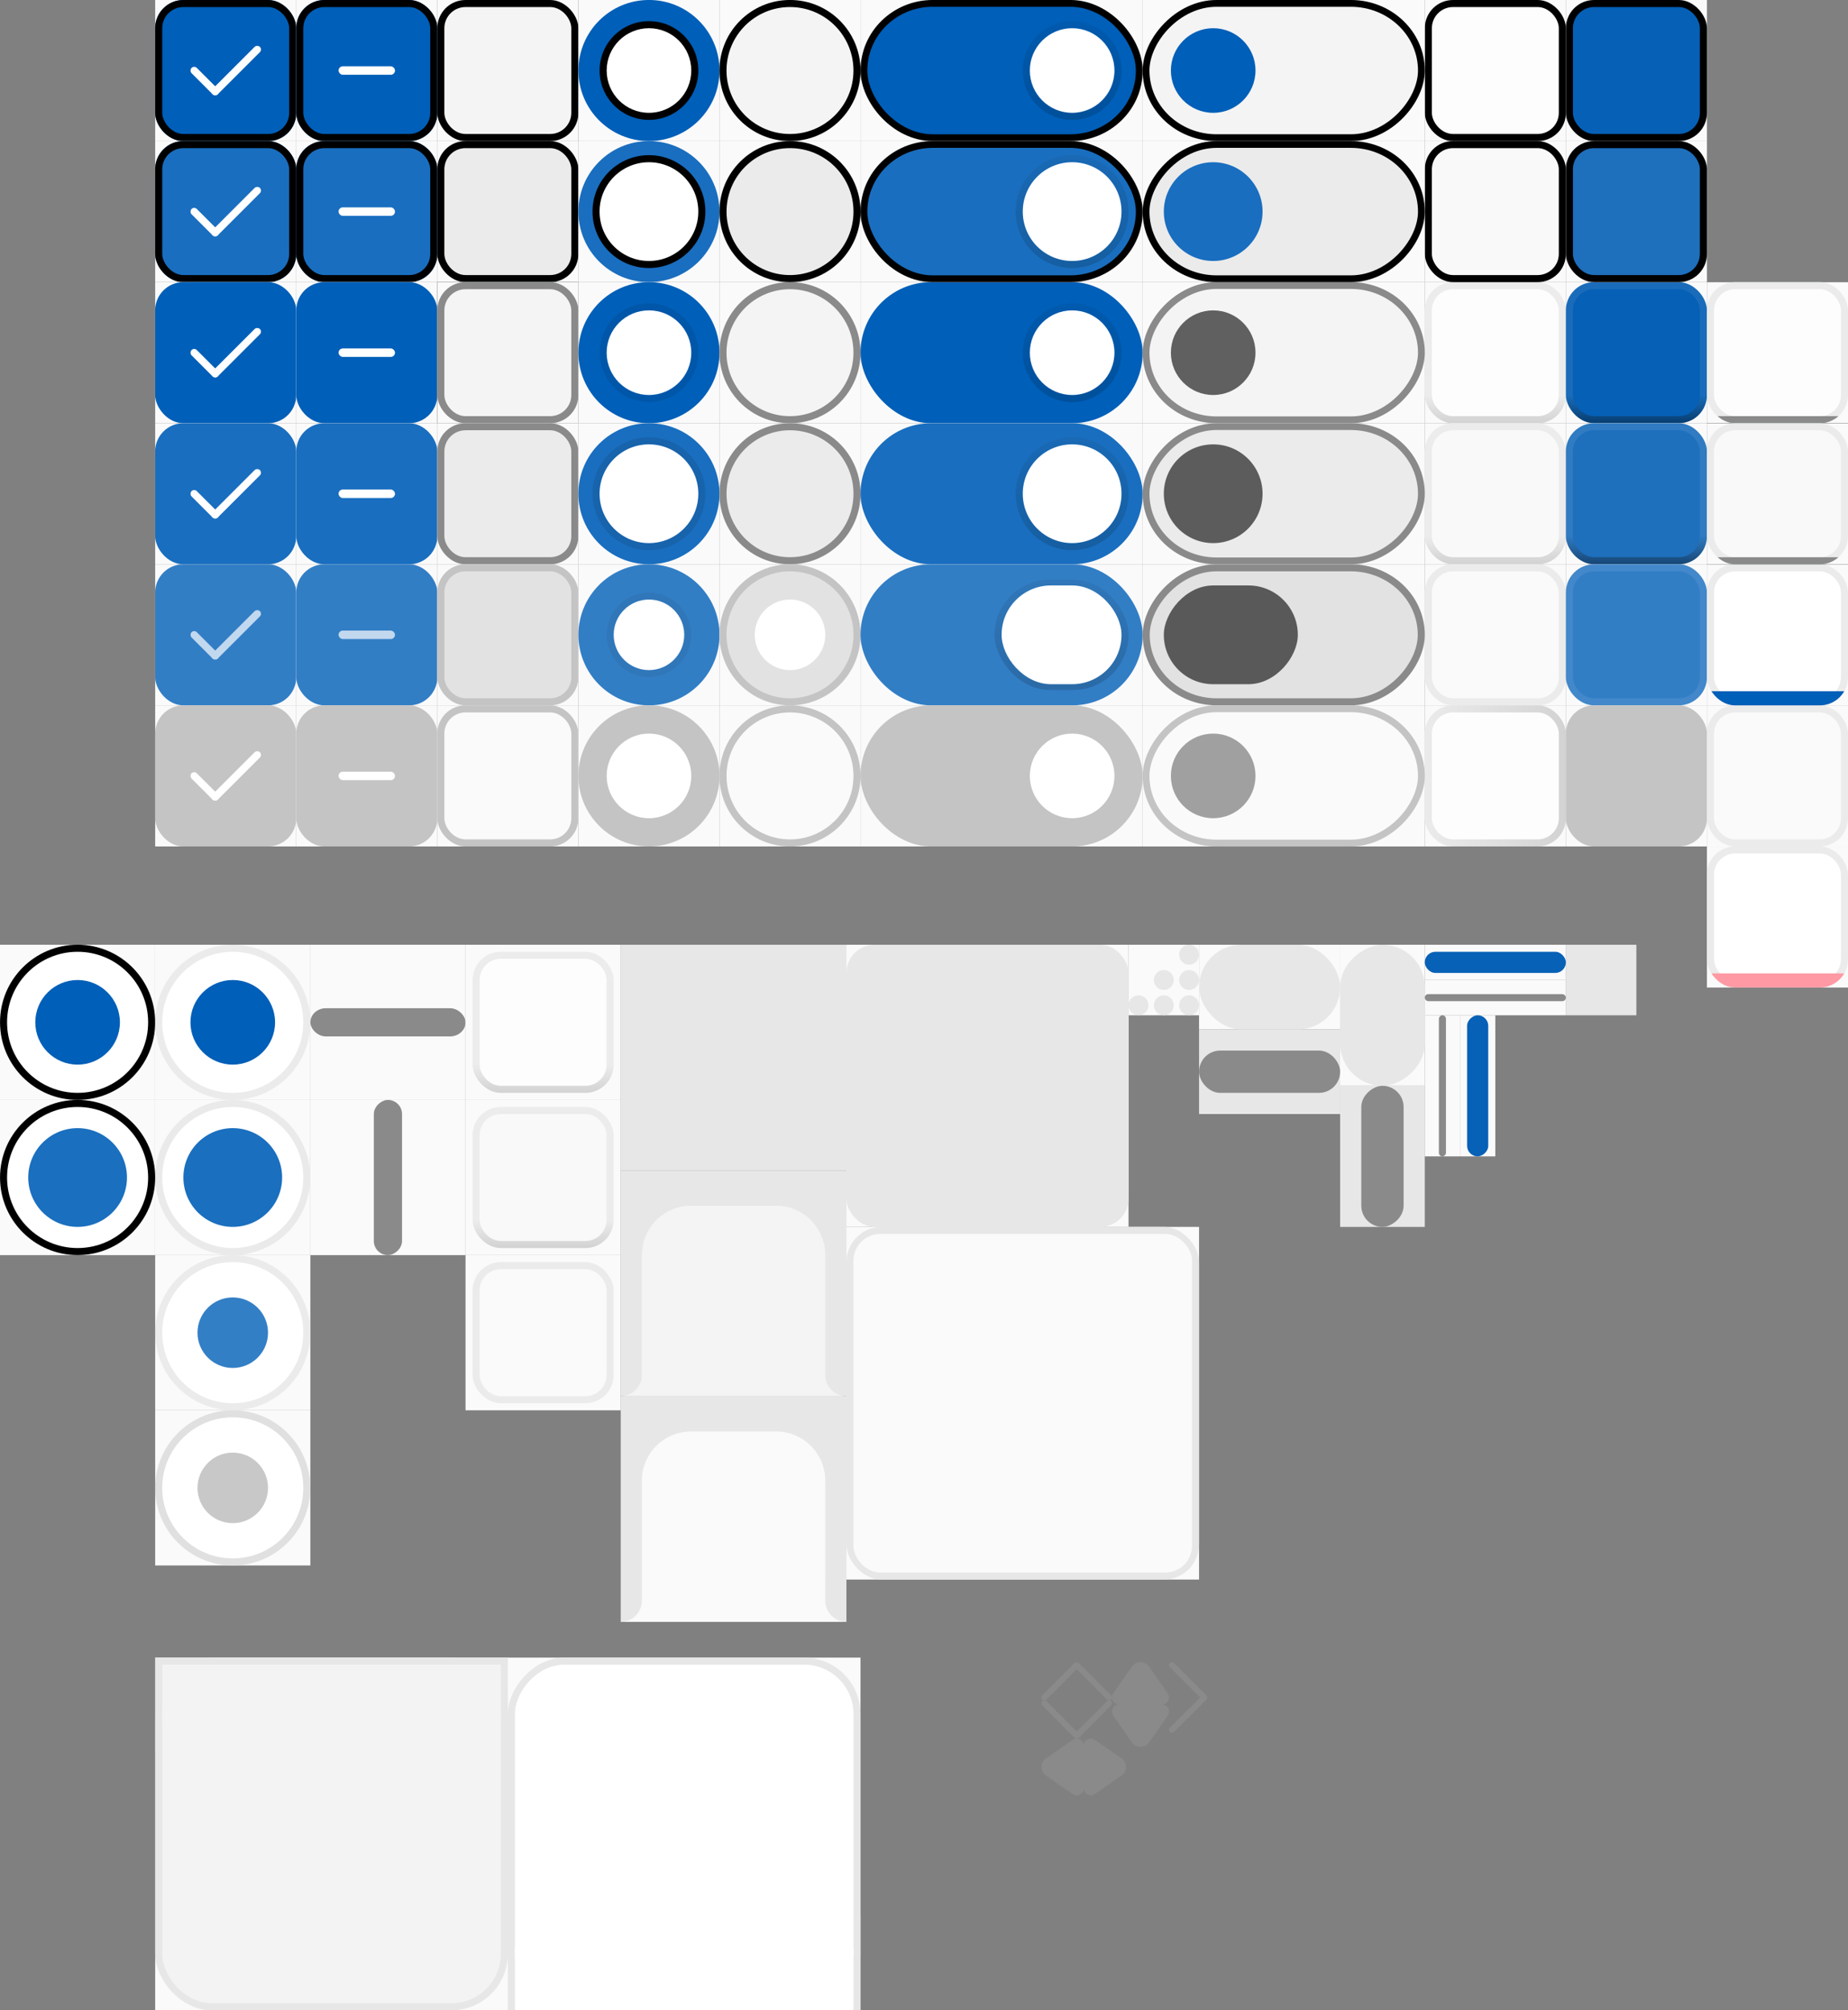 <?xml version="1.0" encoding="UTF-8" standalone="no"?>
<svg
   xmlns:dc="http://purl.org/dc/elements/1.1/"
   xmlns:cc="http://creativecommons.org/ns#"
   xmlns:rdf="http://www.w3.org/1999/02/22-rdf-syntax-ns#"
   xmlns:svg="http://www.w3.org/2000/svg"
   xmlns="http://www.w3.org/2000/svg"
   xmlns:xlink="http://www.w3.org/1999/xlink"
   xmlns:sodipodi="http://sodipodi.sourceforge.net/DTD/sodipodi-0.dtd"
   xmlns:inkscape="http://www.inkscape.org/namespaces/inkscape"
   width="262.004"
   height="284.999"
   viewBox="0 0 69.322 75.406"
   version="1.1"
   id="svg513"
   sodipodi:docname="light.svg"
   inkscape:version="1.0.2 (e86c870879, 2021-01-15)">
  <rect x="0" y="0" width="69.322" height="75.406" fill="#808080" stroke="none"/>
  <sodipodi:namedview
     pagecolor="#333333"
     bordercolor="#666666"
     borderopacity="1"
     objecttolerance="10"
     gridtolerance="10"
     guidetolerance="10"
     inkscape:pageopacity="0"
     inkscape:pageshadow="2"
     inkscape:window-width="1680"
     inkscape:window-height="972"
     id="namedview443"
     showgrid="false"
     inkscape:pagecheckerboard="true"
     inkscape:showpageshadow="false"
     inkscape:zoom="1.8235998"
     inkscape:cx="64.001987"
     inkscape:cy="159.76519"
     inkscape:window-x="0"
     inkscape:window-y="0"
     inkscape:window-maximized="1"
     inkscape:current-layer="svg513"
     inkscape:document-rotation="0" />
  <title
     id="title515">Sun Valley light</title>
  <defs
     id="defs507">
    <linearGradient
       xlink:href="#linearGradient9226"
       id="linearGradient154488"
       gradientUnits="userSpaceOnUse"
       x1="29.104"
       y1="9.525"
       x2="29.104"
       y2="10.583"
       gradientTransform="translate(21.168,-2.94e-5)" />
    <linearGradient
       xlink:href="#linearGradient3381"
       id="linearGradient154498"
       gradientUnits="userSpaceOnUse"
       x1="29.104"
       y1="9.525"
       x2="29.104"
       y2="10.583"
       gradientTransform="translate(21.168,-5.292)" />
    <linearGradient
       xlink:href="#linearGradient262566-5"
       id="linearGradient185838"
       gradientUnits="userSpaceOnUse"
       gradientTransform="translate(26.459,-2.6e-5)"
       x1="29.104"
       y1="9.525"
       x2="29.104"
       y2="10.583" />
    <linearGradient
       xlink:href="#linearGradient222984-2"
       id="linearGradient185836"
       gradientUnits="userSpaceOnUse"
       gradientTransform="translate(26.459,-5.292)"
       x1="29.104"
       y1="9.525"
       x2="29.104"
       y2="10.583" />
    <linearGradient
       id="linearGradient9226">
      <stop
         style="stop-color:#ececec;stop-opacity:1"
         offset="0"
         id="stop9222" />
      <stop
         style="stop-color:#d2d2d2;stop-opacity:1"
         offset="1"
         id="stop9224" />
    </linearGradient>
    <linearGradient
       id="linearGradient3381">
      <stop
         style="stop-color:#ececec;stop-opacity:1"
         offset="0"
         id="stop3377" />
      <stop
         style="stop-color:#d3d3d3;stop-opacity:1"
         offset="1"
         id="stop3379" />
    </linearGradient>
    <linearGradient
       id="linearGradient262566-5">
      <stop
         style="stop-color:#307bc2;stop-opacity:1"
         offset="0"
         id="stop262562-3" />
      <stop
         style="stop-color:#164675;stop-opacity:1"
         offset="1"
         id="stop262564-5" />
    </linearGradient>
    <linearGradient
       id="linearGradient222984-2">
      <stop
         style="stop-color:#1a6cba;stop-opacity:1"
         offset="0"
         id="stop222980-9" />
      <stop
         style="stop-color:#073d70;stop-opacity:1"
         offset="1"
         id="stop222982-1" />
    </linearGradient>
    <linearGradient
       id="linearGradient45386">
      <stop
         style="stop-color:#ebebeb;stop-opacity:1"
         offset="0"
         id="stop45382" />
      <stop
         style="stop-color:#d3d3d3;stop-opacity:1"
         offset="1"
         id="stop45384" />
    </linearGradient>
    <linearGradient
       xlink:href="#linearGradient45386"
       id="linearGradient1309"
       x1="47.626"
       y1="18.521"
       x2="52.918"
       y2="18.521"
       gradientUnits="userSpaceOnUse" />
    <linearGradient
       xlink:href="#linearGradient202687"
       id="linearGradient202689"
       x1="18.521"
       y1="-53.71"
       x2="18.521"
       y2="-57.415"
       gradientUnits="userSpaceOnUse"
       gradientTransform="translate(15.876,52.917)" />
    <linearGradient
       id="linearGradient202687">
      <stop
         style="stop-color:#005aae;stop-opacity:1"
         offset="0"
         id="stop202683" />
      <stop
         style="stop-color:#00509b;stop-opacity:1"
         offset="1"
         id="stop202685" />
    </linearGradient>
    <linearGradient
       xlink:href="#linearGradient239642"
       id="linearGradient239644"
       x1="18.124"
       y1="64.076"
       x2="18.124"
       y2="68.216"
       gradientUnits="userSpaceOnUse"
       gradientTransform="translate(15.876,-52.917)" />
    <linearGradient
       id="linearGradient239642">
      <stop
         style="stop-color:#2f77ba;stop-opacity:1"
         offset="0"
         id="stop239638" />
      <stop
         style="stop-color:#2a6aa6;stop-opacity:1"
         offset="1"
         id="stop239640" />
    </linearGradient>
    <linearGradient
       xlink:href="#linearGradient234394"
       id="linearGradient234396"
       x1="18.521"
       y1="-58.737"
       x2="18.521"
       y2="-62.971"
       gradientUnits="userSpaceOnUse"
       gradientTransform="translate(15.876,52.917)" />
    <linearGradient
       id="linearGradient234394">
      <stop
         style="stop-color:#1969b5;stop-opacity:1"
         offset="0"
         id="stop234390" />
      <stop
         style="stop-color:#165ea1;stop-opacity:1"
         offset="1"
         id="stop234392" />
    </linearGradient>
    <linearGradient
       xlink:href="#linearGradient9226"
       id="linearGradient245374"
       gradientUnits="userSpaceOnUse"
       gradientTransform="translate(-14.552,25.648)"
       x1="29.104"
       y1="9.525"
       x2="29.104"
       y2="10.583" />
    <linearGradient
       xlink:href="#linearGradient3381"
       id="linearGradient245372"
       gradientUnits="userSpaceOnUse"
       gradientTransform="translate(-14.552,19.827)"
       x1="29.104"
       y1="9.525"
       x2="29.104"
       y2="10.583" />
    <linearGradient
       xlink:href="#linearGradient234394"
       id="linearGradient2337"
       gradientUnits="userSpaceOnUse"
       x1="18.521"
       y1="-58.737"
       x2="18.521"
       y2="-62.971"
       gradientTransform="translate(15.876,63.5)" />
    <linearGradient
       xlink:href="#linearGradient202687"
       id="linearGradient2339"
       gradientUnits="userSpaceOnUse"
       x1="18.521"
       y1="-53.71"
       x2="18.521"
       y2="-57.415"
       gradientTransform="translate(15.876,63.5)" />
    <clipPath
       clipPathUnits="userSpaceOnUse"
       id="clipPath422873-5">
      <rect
         style="opacity:1;fill:#1c1c1c;fill-opacity:1;stroke:#b3b3b3;stroke-width:0;stroke-linejoin:bevel"
         id="rect422875-0"
         width="5.292"
         height="0.529"
         x="26.194"
         y="25.929" />
    </clipPath>
    <clipPath
       clipPathUnits="userSpaceOnUse"
       id="clipPath441025-4">
      <rect
         style="opacity:1;fill:#2c2c2c;fill-opacity:1;stroke:#b3b3b3;stroke-width:0;stroke-linejoin:bevel"
         id="rect441027-8"
         width="5.292"
         height="0.265"
         x="26.194"
         y="26.194" />
    </clipPath>
  </defs>
  <g
     id="button-rest"
     transform="translate(5.821,10.583)">
    <rect
       style="fill:#fafafa;fill-opacity:1;stroke-width:0.137;stroke-linecap:round"
       id="rect154490"
       width="5.292"
       height="5.292"
       x="47.626"
       y="-7.8969118e-05" />
    <rect
       style="fill:url(#linearGradient154498);fill-opacity:1;stroke:none;stroke-width:0;stroke-linecap:square;stroke-miterlimit:4;stroke-dasharray:none;stroke-dashoffset:396.85;stroke-opacity:0"
       id="rect154492"
       width="5.292"
       height="5.292"
       x="47.626"
       y="-7.8969118e-05"
       rx="1.058"
       ry="1.058" />
    <rect
       style="fill:#fdfdfd;fill-opacity:1;stroke:none;stroke-width:0;stroke-linecap:square;stroke-miterlimit:4;stroke-dasharray:none;stroke-dashoffset:396.85;stroke-opacity:0"
       id="rect154494"
       width="4.762"
       height="4.762"
       x="47.891"
       y="0.265"
       rx="0.794"
       ry="0.794" />
  </g>
  <g
     id="button-hover"
     transform="translate(5.821,10.583)">
    <rect
       style="fill:#fafafa;fill-opacity:1;stroke-width:0.137;stroke-linecap:round"
       id="rect154480"
       width="5.292"
       height="5.292"
       x="47.626"
       y="5.292" />
    <rect
       style="fill:url(#linearGradient154488);fill-opacity:1;stroke:none;stroke-width:0;stroke-linecap:square;stroke-miterlimit:4;stroke-dasharray:none;stroke-dashoffset:396.85;stroke-opacity:0"
       id="rect154482"
       width="5.292"
       height="5.292"
       x="47.626"
       y="5.292"
       rx="1.058"
       ry="1.058" />
    <rect
       style="fill:#f9f9f9;fill-opacity:1;stroke:none;stroke-width:0;stroke-linecap:square;stroke-miterlimit:4;stroke-dasharray:none;stroke-dashoffset:396.85;stroke-opacity:0"
       id="rect154484"
       width="4.762"
       height="4.762"
       x="47.891"
       y="5.556"
       rx="0.794"
       ry="0.794" />
  </g>
  <g
     id="button-pressed"
     transform="translate(5.821,10.583)">
    <rect
       style="fill:#fafafa;fill-opacity:1;stroke-width:0.137;stroke-linecap:round"
       id="rect165914"
       width="5.292"
       height="5.292"
       x="47.626"
       y="10.583" />
    <rect
       style="fill:#ebebeb;fill-opacity:1;stroke:none;stroke-width:0;stroke-linecap:square;stroke-miterlimit:4;stroke-dasharray:none;stroke-dashoffset:396.85;stroke-opacity:0"
       id="rect165916"
       width="5.292"
       height="5.292"
       x="47.626"
       y="10.583"
       rx="1.058"
       ry="1.058" />
    <rect
       style="fill:#fafafa;fill-opacity:1;stroke:none;stroke-width:0;stroke-linecap:square;stroke-miterlimit:4;stroke-dasharray:none;stroke-dashoffset:396.85;stroke-opacity:0"
       id="rect136714"
       width="4.762"
       height="4.762"
       x="47.891"
       y="10.848"
       rx="0.794"
       ry="0.794" />
  </g>
  <g
     id="button-dis"
     transform="translate(5.821,10.583)">
    <rect
       style="fill:#fafafa;fill-opacity:1;stroke-width:0.137;stroke-linecap:round"
       id="rect154470"
       width="5.292"
       height="5.292"
       x="47.626"
       y="15.875" />
    <rect
       style="fill:url(#linearGradient1309);fill-opacity:1;stroke:none;stroke-width:0;stroke-linecap:square;stroke-miterlimit:4;stroke-dasharray:none;stroke-dashoffset:396.85;stroke-opacity:0"
       id="rect154472"
       width="5.292"
       height="5.292"
       x="47.626"
       y="15.875"
       rx="1.058"
       ry="1.058" />
    <rect
       style="fill:#fdfdfd;fill-opacity:1;stroke:none;stroke-width:0;stroke-linecap:square;stroke-miterlimit:4;stroke-dasharray:none;stroke-dashoffset:396.85;stroke-opacity:0"
       id="rect154474"
       width="4.762"
       height="4.762"
       x="47.891"
       y="16.14"
       rx="0.794"
       ry="0.794" />
  </g>
  <g
     id="button-accent-rest"
     transform="translate(5.821,10.583)">
    <g
       id="g1334">
      <rect
         style="fill:#fafafa;fill-opacity:1;stroke-width:0.137;stroke-linecap:round"
         id="rect185818"
         width="5.292"
         height="5.292"
         x="52.918"
         y="-2.607721e-05" />
      <rect
         style="fill:url(#linearGradient185836);fill-opacity:1;stroke:none;stroke-width:0;stroke-linecap:square;stroke-miterlimit:4;stroke-dasharray:none;stroke-dashoffset:396.85;stroke-opacity:0"
         id="rect185820"
         width="5.292"
         height="5.292"
         x="52.918"
         y="-2.607721e-05"
         rx="1.058"
         ry="1.058" />
      <rect
         style="fill:#0560b6;fill-opacity:1;stroke:none;stroke-width:0;stroke-linecap:square;stroke-miterlimit:4;stroke-dasharray:none;stroke-dashoffset:396.85;stroke-opacity:0"
         id="rect185822"
         width="4.762"
         height="4.762"
         x="53.182"
         y="0.265"
         rx="0.794"
         ry="0.794" />
    </g>
  </g>
  <g
     id="button-accent-hover"
     transform="translate(5.821,10.583)">
    <rect
       style="fill:#fafafa;fill-opacity:1;stroke-width:0.137;stroke-linecap:round"
       id="rect185810"
       width="5.292"
       height="5.292"
       x="52.918"
       y="5.292" />
    <rect
       style="fill:url(#linearGradient185838);fill-opacity:1;stroke:none;stroke-width:0;stroke-linecap:square;stroke-miterlimit:4;stroke-dasharray:none;stroke-dashoffset:396.85;stroke-opacity:0"
       id="rect185812"
       width="5.292"
       height="5.292"
       x="52.918"
       y="5.292"
       rx="1.058"
       ry="1.058" />
    <rect
       style="fill:#1e6fbc;fill-opacity:1;stroke:none;stroke-width:0;stroke-linecap:square;stroke-miterlimit:4;stroke-dasharray:none;stroke-dashoffset:396.85;stroke-opacity:0"
       id="rect185814"
       width="4.762"
       height="4.762"
       x="53.182"
       y="5.556"
       rx="0.794"
       ry="0.794" />
  </g>
  <g
     id="button-accent-pressed"
     transform="translate(5.821,10.583)">
    <rect
       style="fill:#fafafa;fill-opacity:1;stroke-width:0.137;stroke-linecap:round"
       id="rect185802"
       width="5.292"
       height="5.292"
       x="52.918"
       y="10.583" />
    <rect
       style="fill:#4288ca;fill-opacity:1;stroke:none;stroke-width:0;stroke-linecap:square;stroke-miterlimit:4;stroke-dasharray:none;stroke-dashoffset:396.85;stroke-opacity:0"
       id="rect185804"
       width="5.292"
       height="5.292"
       x="52.918"
       y="10.583"
       rx="1.058"
       ry="1.058" />
    <rect
       style="fill:#327ec5;fill-opacity:1;stroke:none;stroke-width:0;stroke-linecap:square;stroke-miterlimit:4;stroke-dasharray:none;stroke-dashoffset:396.85;stroke-opacity:0"
       id="rect185806"
       width="4.762"
       height="4.762"
       x="53.182"
       y="10.848"
       rx="0.794"
       ry="0.794" />
  </g>
  <g
     id="button-accent-dis"
     transform="translate(5.821,10.583)">
    <rect
       style="fill:#fafafa;fill-opacity:1;stroke-width:0.137;stroke-linecap:round"
       id="rect185826"
       width="5.292"
       height="5.292"
       x="52.918"
       y="15.875" />
    <rect
       style="fill:#c4c4c4;fill-opacity:1;stroke:none;stroke-width:0;stroke-linecap:square;stroke-miterlimit:4;stroke-dasharray:none;stroke-dashoffset:396.85;stroke-opacity:0"
       id="rect185828"
       width="5.292"
       height="5.292"
       x="52.918"
       y="15.875"
       rx="1.058"
       ry="1.058" />
  </g>
  <rect
     style="fill:none;fill-opacity:1;stroke:none;stroke-width:0.193"
     id="empty"
     width="2.646"
     height="2.646"
     x="36.42"
     y="62.348" />
  <path
     d="m 41.68,63.813 c 0.043,0.043 0.043,0.113 2.86e-4,0.156 l -1.205,1.209 c -0.047,0.048 -0.124,0.048 -0.172,0 l -1.205,-1.209 c -0.043,-0.043 -0.043,-0.113 2.77e-4,-0.156 0.043,-0.043 0.113,-0.043 0.156,2.78e-4 l 1.135,1.139 1.135,-1.139 c 0.043,-0.043 0.113,-0.043 0.156,-2.78e-4 z"
     fill="#212121"
     id="down"
     style="fill:#8a8a8a;fill-opacity:1;stroke-width:0.22" />
  <path
     d="m 41.68,63.749 c 0.043,-0.043 0.043,-0.113 2.86e-4,-0.156 l -1.205,-1.209 c -0.047,-0.048 -0.124,-0.048 -0.172,0 l -1.205,1.209 c -0.043,0.043 -0.043,0.113 2.77e-4,0.156 0.043,0.043 0.113,0.043 0.156,-2.78e-4 l 1.135,-1.139 1.135,1.139 c 0.043,0.043 0.113,0.043 0.156,2.78e-4 z"
     fill="#212121"
     id="up"
     style="fill:#8a8a8a;fill-opacity:1;stroke-width:0.22" />
  <path
     d="m 43.884,64.962 c 0.043,0.043 0.113,0.043 0.156,2.86e-4 l 1.209,-1.205 c 0.048,-0.047 0.048,-0.124 0,-0.172 L 44.04,62.38 c -0.043,-0.043 -0.113,-0.043 -0.156,2.77e-4 -0.043,0.043 -0.043,0.113 2.78e-4,0.156 l 1.139,1.135 -1.139,1.135 c -0.043,0.043 -0.043,0.113 -2.78e-4,0.156 z"
     fill="#212121"
     id="right"
     style="fill:#8a8a8a;fill-opacity:1;stroke-width:0.22" />
  <g
     id="scrollbar-trough-hor"
     transform="translate(5.821,10.583)">
    <rect
       style="fill:#fafafa;fill-opacity:1;stroke-width:0.263"
       id="rect319"
       width="5.292"
       height="3.175"
       x="39.158"
       y="24.854" />
    <rect
       style="fill:#e7e7e7;fill-opacity:1;stroke:none;stroke-width:0;stroke-linecap:square;stroke-miterlimit:4;stroke-dasharray:none;stroke-dashoffset:396.85;stroke-opacity:0"
       id="rect333"
       width="5.292"
       height="3.175"
       x="39.158"
       y="24.854"
       rx="1.587"
       ry="1.587" />
  </g>
  <g
     id="scrollbar-thumb-hor"
     transform="translate(5.821,10.583)">
    <rect
       style="fill:#e7e7e7;fill-opacity:1;stroke:#0339a6;stroke-width:0;stroke-linecap:square;stroke-miterlimit:4;stroke-dasharray:none;stroke-dashoffset:396.85;stroke-opacity:0"
       id="rect3020"
       width="5.292"
       height="3.175"
       x="39.158"
       y="28.029" />
    <rect
       style="fill:#8a8a8a;fill-opacity:1;stroke:#0339a6;stroke-width:0;stroke-linecap:square;stroke-miterlimit:4;stroke-dasharray:none;stroke-dashoffset:396.85;stroke-opacity:0"
       id="rect3022"
       width="5.292"
       height="1.587"
       x="39.158"
       y="28.823"
       ry="0.794"
       rx="0.794" />
  </g>
  <g
     id="scrollbar-trough-vert"
     transform="translate(5.821,10.583)">
    <rect
       style="fill:#fafafa;fill-opacity:1;stroke-width:0.263"
       id="rect321"
       width="5.292"
       height="3.175"
       x="24.854"
       y="-47.625"
       transform="rotate(90)" />
    <rect
       style="fill:#e7e7e7;fill-opacity:1;stroke:none;stroke-width:0;stroke-linecap:square;stroke-miterlimit:4;stroke-dasharray:none;stroke-dashoffset:396.85;stroke-opacity:0"
       id="rect331"
       width="5.292"
       height="3.175"
       x="24.854"
       y="-47.625"
       transform="rotate(90)"
       rx="1.587"
       ry="1.587" />
  </g>
  <g
     id="scrollbar-thumb-vert"
     transform="translate(5.821,10.583)">
    <rect
       style="fill:#e7e7e7;fill-opacity:1;stroke:#0339a6;stroke-width:0;stroke-linecap:square;stroke-miterlimit:4;stroke-dasharray:none;stroke-dashoffset:396.85;stroke-opacity:0"
       id="rect11580"
       width="5.292"
       height="3.175"
       x="30.146"
       y="-47.625"
       transform="rotate(90)" />
    <rect
       style="fill:#8a8a8a;fill-opacity:1;stroke:#0339a6;stroke-width:0;stroke-linecap:square;stroke-miterlimit:4;stroke-dasharray:none;stroke-dashoffset:396.85;stroke-opacity:0"
       id="rect11582"
       width="5.292"
       height="1.587"
       x="30.146"
       y="-46.831"
       ry="0.794"
       rx="0.794"
       transform="rotate(90)" />
  </g>
  <path
     d="m 41.977,63.935 c -0.214,0 -0.339,-0.24 -0.217,-0.416 l 0.697,-1.001 c 0.158,-0.227 0.494,-0.227 0.652,0 l 0.697,1.001 c 0.122,0.175 -0.004,0.416 -0.217,0.416 z"
     fill="#212121"
     id="scrollbar-up"
     style="fill:#8a8a8a;fill-opacity:1;stroke-width:0.265" />
  <path
     d="m 41.977,63.935 c -0.214,0 -0.339,0.24 -0.217,0.416 l 0.697,1.001 c 0.158,0.227 0.494,0.227 0.652,0 l 0.697,-1.001 c 0.122,-0.175 -0.004,-0.416 -0.217,-0.416 z"
     fill="#212121"
     id="scrollbar-down"
     style="fill:#8a8a8a;fill-opacity:1;stroke-width:0.265" />
  <path
     d="m 40.238,67.294 c 0.175,0.121 0.416,-0.004 0.416,-0.216 v -1.6 c 0,-0.212 -0.24,-0.337 -0.416,-0.216 l -1.001,0.692 c -0.227,0.157 -0.227,0.491 0,0.648 z"
     fill="#212121"
     id="scrollbar-left"
     style="fill:#8a8a8a;fill-opacity:1;stroke-width:0.265" />
  <path
     d="m 41.069,67.294 c -0.175,0.121 -0.416,-0.004 -0.416,-0.216 v -1.6 c 0,-0.212 0.24,-0.337 0.416,-0.216 l 1.001,0.692 c 0.227,0.157 0.227,0.491 0,0.648 z"
     fill="#212121"
     id="scrollbar-right"
     style="fill:#8a8a8a;fill-opacity:1;stroke-width:0.265" />
  <rect
     style="fill:#e7e7e7;fill-opacity:1;stroke-width:0.491"
     id="sep"
     width="2.646"
     height="2.646"
     x="58.737"
     y="35.437" />
  <g
     id="button-focus"
     transform="translate(5.821,10.583)">
    <rect
       style="fill:#fafafa;fill-opacity:1;stroke-width:0.137;stroke-linecap:round"
       id="rect360"
       width="5.292"
       height="5.292"
       x="47.626"
       y="-10.583" />
    <rect
       style="fill:#000000;fill-opacity:1;stroke:none;stroke-width:0;stroke-linecap:square;stroke-miterlimit:4;stroke-dasharray:none;stroke-dashoffset:396.85;stroke-opacity:0"
       id="rect362"
       width="5.292"
       height="5.292"
       x="47.626"
       y="-10.583"
       rx="1.058"
       ry="1.058" />
    <rect
       style="fill:#fdfdfd;fill-opacity:1;stroke:none;stroke-width:0;stroke-linecap:square;stroke-miterlimit:4;stroke-dasharray:none;stroke-dashoffset:396.85;stroke-opacity:0"
       id="rect364"
       width="4.762"
       height="4.762"
       x="47.891"
       y="-10.319"
       rx="0.794"
       ry="0.794" />
  </g>
  <g
     id="button-focus-hover"
     transform="translate(5.821,10.583)">
    <rect
       style="fill:#fafafa;fill-opacity:1;stroke-width:0.137;stroke-linecap:round"
       id="rect386"
       width="5.292"
       height="5.292"
       x="47.626"
       y="-5.292" />
    <rect
       style="fill:#000000;fill-opacity:1;stroke:none;stroke-width:0;stroke-linecap:square;stroke-miterlimit:4;stroke-dasharray:none;stroke-dashoffset:396.85;stroke-opacity:0"
       id="rect388"
       width="5.292"
       height="5.292"
       x="47.626"
       y="-5.292"
       rx="1.058"
       ry="1.058" />
    <rect
       style="fill:#f9f9f9;fill-opacity:1;stroke:none;stroke-width:0;stroke-linecap:square;stroke-miterlimit:4;stroke-dasharray:none;stroke-dashoffset:396.85;stroke-opacity:0"
       id="rect390"
       width="4.762"
       height="4.762"
       x="47.891"
       y="-5.027"
       rx="0.794"
       ry="0.794" />
  </g>
  <g
     id="check-unsel-focus"
     transform="translate(5.821,10.583)">
    <g
       id="g460"
       transform="translate(0,-10.583)">
      <rect
         style="fill:#313131;fill-opacity:1;stroke-width:0.137;stroke-linecap:round"
         id="rect454"
         width="5.292"
         height="5.292"
         x="10.583"
         y="4.4472657e-08" />
      <rect
         style="fill:#217346;fill-opacity:1;stroke:none;stroke-width:0;stroke-linecap:square;stroke-miterlimit:4;stroke-dasharray:none;stroke-dashoffset:396.85;stroke-opacity:0"
         id="rect456"
         width="5.292"
         height="5.292"
         x="10.583"
         y="4.4472657e-08"
         rx="1.058"
         ry="1.058" />
      <rect
         style="fill:#313131;fill-opacity:1;stroke:#0339a6;stroke-width:0;stroke-linecap:square;stroke-miterlimit:4;stroke-dasharray:none;stroke-dashoffset:396.85;stroke-opacity:0"
         id="rect458"
         width="4.762"
         height="4.762"
         x="10.848"
         y="0.265"
         rx="0.794"
         ry="0.794" />
    </g>
    <rect
       style="fill:#fafafa;fill-opacity:1;stroke-width:0.137;stroke-linecap:round"
       id="rect462"
       width="5.292"
       height="5.292"
       x="10.583"
       y="-10.583" />
    <rect
       style="fill:#000000;fill-opacity:1;stroke:none;stroke-width:0;stroke-linecap:square;stroke-miterlimit:4;stroke-dasharray:none;stroke-dashoffset:396.85;stroke-opacity:0"
       id="rect464"
       width="5.292"
       height="5.292"
       x="10.583"
       y="-10.583"
       rx="1.058"
       ry="1.058" />
    <rect
       style="fill:#f4f4f4;fill-opacity:1;stroke:#0339a6;stroke-width:0;stroke-linecap:square;stroke-miterlimit:4;stroke-dasharray:none;stroke-dashoffset:396.85;stroke-opacity:0"
       id="rect466"
       width="4.762"
       height="4.762"
       x="10.848"
       y="-10.319"
       rx="0.794"
       ry="0.794" />
  </g>
  <g
     id="check-unsel-focus-hover"
     transform="translate(5.821,10.583)">
    <rect
       style="fill:#fafafa;fill-opacity:1;stroke-width:0.137;stroke-linecap:round"
       id="rect470"
       width="5.292"
       height="5.292"
       x="10.583"
       y="-5.292" />
    <rect
       style="fill:#000000;fill-opacity:1;stroke:none;stroke-width:0;stroke-linecap:square;stroke-miterlimit:4;stroke-dasharray:none;stroke-dashoffset:396.85;stroke-opacity:0"
       id="rect472"
       width="5.292"
       height="5.292"
       x="10.583"
       y="-5.292"
       rx="1.058"
       ry="1.058" />
    <rect
       style="fill:#ebebeb;fill-opacity:1;stroke:#0339a6;stroke-width:0;stroke-linecap:square;stroke-miterlimit:4;stroke-dasharray:none;stroke-dashoffset:396.85;stroke-opacity:0"
       id="rect474"
       width="4.762"
       height="4.762"
       x="10.848"
       y="-5.027"
       rx="0.794"
       ry="0.794" />
  </g>
  <g
     id="check-focus"
     transform="translate(5.821,10.583)">
    <rect
       style="fill:#fafafa;fill-opacity:1;stroke-width:0.137;stroke-linecap:round"
       id="rect1250"
       width="5.292"
       height="5.292"
       x="-3.6309569e-07"
       y="-10.583" />
    <rect
       style="fill:#005fb8;fill-opacity:1;stroke:none;stroke-width:0;stroke-linecap:square;stroke-miterlimit:4;stroke-dasharray:none;stroke-dashoffset:396.85;stroke-opacity:0"
       id="rect1252"
       width="5.292"
       height="5.292"
       x="-3.6309569e-07"
       y="-10.583"
       rx="1.058"
       ry="1.058" />
    <g
       id="g1258"
       style="fill:#ffffff;fill-opacity:1"
       transform="translate(0,-10.583)">
      <rect
         style="fill:#ffffff;fill-opacity:1;stroke:#b3b3b3;stroke-width:0;stroke-linejoin:bevel"
         id="rect1254"
         width="2.51"
         height="0.279"
         x="-0.976"
         y="3.881"
         rx="0.139"
         ry="0.139"
         transform="rotate(-45)" />
      <rect
         style="fill:#ffffff;fill-opacity:1;stroke:#b3b3b3;stroke-width:0;stroke-linejoin:bevel"
         id="rect1256"
         width="1.395"
         height="0.279"
         x="2.766"
         y="0.697"
         rx="0.139"
         ry="0.139"
         transform="rotate(45)" />
    </g>
    <rect
       style="fill:none;fill-opacity:1;stroke:#000000;stroke-width:0.265;stroke-linecap:butt;stroke-linejoin:miter;stroke-miterlimit:4;stroke-dasharray:none;stroke-opacity:1"
       id="rect1317"
       width="5.027"
       height="5.027"
       x="0.132"
       y="-10.451"
       rx="0.926"
       ry="0.926" />
  </g>
  <g
     id="check-tri-focus"
     transform="translate(5.821,10.583)">
    <rect
       style="fill:#fafafa;fill-opacity:1;stroke-width:0.137;stroke-linecap:round"
       id="rect1275"
       width="5.292"
       height="5.292"
       x="5.292"
       y="-10.583" />
    <rect
       style="fill:#005fb8;fill-opacity:1;stroke:none;stroke-width:0;stroke-linecap:square;stroke-miterlimit:4;stroke-dasharray:none;stroke-dashoffset:396.85;stroke-opacity:0"
       id="rect1277"
       width="5.292"
       height="5.292"
       x="5.292"
       y="-10.583"
       rx="1.058"
       ry="1.058" />
    <rect
       style="fill:#ffffff;fill-opacity:1;stroke-width:0.003"
       id="rect1279"
       width="2.117"
       height="0.318"
       x="6.879"
       y="-8.096"
       rx="0.159"
       ry="0.159" />
    <rect
       style="fill:none;fill-opacity:1;stroke:#000000;stroke-width:0.265;stroke-linecap:butt;stroke-linejoin:miter;stroke-miterlimit:4;stroke-dasharray:none;stroke-opacity:1"
       id="rect1319"
       width="5.027"
       height="5.027"
       x="5.424"
       y="-10.451"
       rx="0.926"
       ry="0.926" />
  </g>
  <g
     id="check-tri-focus-hover"
     transform="translate(5.821,10.583)">
    <rect
       style="fill:#fafafa;fill-opacity:1;stroke-width:0.137;stroke-linecap:round"
       id="rect1283"
       width="5.292"
       height="5.292"
       x="5.292"
       y="-5.292" />
    <rect
       style="fill:#196ebf;fill-opacity:1;stroke:none;stroke-width:0;stroke-linecap:square;stroke-miterlimit:4;stroke-dasharray:none;stroke-dashoffset:396.85;stroke-opacity:0"
       id="rect1285"
       width="5.292"
       height="5.292"
       x="5.292"
       y="-5.292"
       rx="1.058"
       ry="1.058" />
    <rect
       style="fill:#ffffff;fill-opacity:1;stroke-width:0.003"
       id="rect1287"
       width="2.117"
       height="0.318"
       x="6.879"
       y="-2.805"
       rx="0.159"
       ry="0.159" />
    <rect
       style="fill:none;fill-opacity:1;stroke:#000000;stroke-width:0.265;stroke-linecap:butt;stroke-linejoin:miter;stroke-miterlimit:4;stroke-dasharray:none;stroke-opacity:1"
       id="rect1321"
       width="5.027"
       height="5.027"
       x="5.424"
       y="-5.159"
       rx="0.926"
       ry="0.926" />
  </g>
  <g
     id="check-focus-hover"
     transform="translate(5.821,10.583)">
    <rect
       style="fill:#fafafa;fill-opacity:1;stroke-width:0.137;stroke-linecap:round"
       id="rect1262"
       width="5.292"
       height="5.292"
       x="-3.6309569e-07"
       y="-5.292" />
    <rect
       style="fill:#196ebf;fill-opacity:1;stroke:none;stroke-width:0;stroke-linecap:square;stroke-miterlimit:4;stroke-dasharray:none;stroke-dashoffset:396.85;stroke-opacity:0"
       id="rect1264"
       width="5.292"
       height="5.292"
       x="-3.6309569e-07"
       y="-5.292"
       rx="1.058"
       ry="1.058" />
    <g
       id="g1271"
       transform="translate(0,-5.292)"
       style="fill:#ffffff;fill-opacity:1">
      <rect
         style="fill:#ffffff;fill-opacity:1;stroke:#b3b3b3;stroke-width:0;stroke-linejoin:bevel"
         id="rect1267"
         width="2.51"
         height="0.279"
         x="-0.976"
         y="3.881"
         rx="0.139"
         ry="0.139"
         transform="rotate(-45)" />
      <rect
         style="fill:#ffffff;fill-opacity:1;stroke:#b3b3b3;stroke-width:0;stroke-linejoin:bevel"
         id="rect1269"
         width="1.395"
         height="0.279"
         x="2.766"
         y="0.697"
         rx="0.139"
         ry="0.139"
         transform="rotate(45)" />
    </g>
    <rect
       style="fill:none;fill-opacity:1;stroke:#000000;stroke-width:0.265;stroke-linecap:butt;stroke-linejoin:miter;stroke-miterlimit:4;stroke-dasharray:none;stroke-opacity:1"
       id="rect1323"
       width="5.027"
       height="5.027"
       x="0.132"
       y="-5.159"
       rx="0.926"
       ry="0.926" />
  </g>
  <g
     id="button-accent-focus"
     transform="translate(5.821,10.583)">
    <rect
       style="fill:#fafafa;fill-opacity:1;stroke-width:0.137;stroke-linecap:round"
       id="rect1407"
       width="5.292"
       height="5.292"
       x="52.918"
       y="-10.583" />
    <rect
       style="fill:#000000;fill-opacity:1;stroke:none;stroke-width:0;stroke-linecap:square;stroke-miterlimit:4;stroke-dasharray:none;stroke-dashoffset:396.85;stroke-opacity:0"
       id="rect1409"
       width="5.292"
       height="5.292"
       x="52.918"
       y="-10.583"
       rx="1.058"
       ry="1.058" />
    <rect
       style="fill:#0560b6;fill-opacity:1;stroke:none;stroke-width:0;stroke-linecap:square;stroke-miterlimit:4;stroke-dasharray:none;stroke-dashoffset:396.85;stroke-opacity:0"
       id="rect1411"
       width="4.762"
       height="4.762"
       x="53.182"
       y="-10.319"
       rx="0.794"
       ry="0.794" />
  </g>
  <g
     id="button-accent-focus-hover"
     transform="translate(5.821,10.583)">
    <rect
       style="fill:#fafafa;fill-opacity:1;stroke-width:0.137;stroke-linecap:round"
       id="rect1415"
       width="5.292"
       height="5.292"
       x="52.918"
       y="-5.292" />
    <rect
       style="fill:#000000;fill-opacity:1;stroke:none;stroke-width:0;stroke-linecap:square;stroke-miterlimit:4;stroke-dasharray:none;stroke-dashoffset:396.85;stroke-opacity:0"
       id="rect1417"
       width="5.292"
       height="5.292"
       x="52.918"
       y="-5.292"
       rx="1.058"
       ry="1.058" />
    <rect
       style="fill:#1e6fbc;fill-opacity:1;stroke:none;stroke-width:0;stroke-linecap:square;stroke-miterlimit:4;stroke-dasharray:none;stroke-dashoffset:396.85;stroke-opacity:0"
       id="rect1419"
       width="4.762"
       height="4.762"
       x="53.182"
       y="-5.027"
       rx="0.794"
       ry="0.794" />
  </g>
  <g
     id="check-rest"
     transform="translate(5.821,10.583)">
    <rect
       style="fill:#fafafa;fill-opacity:1;stroke-width:0.137;stroke-linecap:round"
       id="rect459-3"
       width="5.292"
       height="5.292"
       x="-3.6309569e-07"
       y="-4.9597656e-07" />
    <rect
       style="fill:#005fb8;fill-opacity:1;stroke:none;stroke-width:0;stroke-linecap:square;stroke-miterlimit:4;stroke-dasharray:none;stroke-dashoffset:396.85;stroke-opacity:0"
       id="rect2233-6"
       width="5.292"
       height="5.292"
       x="-3.6309569e-07"
       y="-4.9597656e-07"
       rx="1.058"
       ry="1.058" />
    <g
       id="g349003-7"
       style="fill:#ffffff;fill-opacity:1">
      <rect
         style="fill:#ffffff;fill-opacity:1;stroke:#b3b3b3;stroke-width:0;stroke-linejoin:bevel"
         id="rect320725-5"
         width="2.51"
         height="0.279"
         x="-0.976"
         y="3.881"
         rx="0.139"
         ry="0.139"
         transform="rotate(-45)" />
      <rect
         style="fill:#ffffff;fill-opacity:1;stroke:#b3b3b3;stroke-width:0;stroke-linejoin:bevel"
         id="rect320909-3"
         width="1.395"
         height="0.279"
         x="2.766"
         y="0.697"
         rx="0.139"
         ry="0.139"
         transform="rotate(45)" />
    </g>
  </g>
  <g
     id="check-hover"
     transform="translate(5.821,10.583)">
    <rect
       style="fill:#fafafa;fill-opacity:1;stroke-width:0.137;stroke-linecap:round"
       id="rect51534-5"
       width="5.292"
       height="5.292"
       x="-3.6309569e-07"
       y="5.292" />
    <rect
       style="fill:#196ebf;fill-opacity:1;stroke:none;stroke-width:0;stroke-linecap:square;stroke-miterlimit:4;stroke-dasharray:none;stroke-dashoffset:396.85;stroke-opacity:0"
       id="rect51536-6"
       width="5.292"
       height="5.292"
       x="-3.6309569e-07"
       y="5.292"
       rx="1.058"
       ry="1.058" />
    <g
       id="g349009-2"
       transform="translate(0,5.292)"
       style="fill:#ffffff;fill-opacity:1">
      <rect
         style="fill:#ffffff;fill-opacity:1;stroke:#b3b3b3;stroke-width:0;stroke-linejoin:bevel"
         id="rect349005-9"
         width="2.51"
         height="0.279"
         x="-0.976"
         y="3.881"
         rx="0.139"
         ry="0.139"
         transform="rotate(-45)" />
      <rect
         style="fill:#ffffff;fill-opacity:1;stroke:#b3b3b3;stroke-width:0;stroke-linejoin:bevel"
         id="rect349007-1"
         width="1.395"
         height="0.279"
         x="2.766"
         y="0.697"
         rx="0.139"
         ry="0.139"
         transform="rotate(45)" />
    </g>
  </g>
  <g
     id="check-pressed"
     transform="translate(5.821,10.583)">
    <rect
       style="fill:#fafafa;fill-opacity:1;stroke-width:0.137;stroke-linecap:round"
       id="rect103933-2"
       width="5.292"
       height="5.292"
       x="1.5442529e-06"
       y="10.583" />
    <rect
       style="fill:#327ec5;fill-opacity:1;stroke:none;stroke-width:0;stroke-linecap:square;stroke-miterlimit:4;stroke-dasharray:none;stroke-dashoffset:396.85;stroke-opacity:0"
       id="rect103935-7"
       width="5.292"
       height="5.292"
       x="1.5442529e-06"
       y="10.583"
       rx="1.058"
       ry="1.058" />
    <g
       id="g349015-0"
       transform="translate(1.7690736e-6,10.583)"
       style="fill:#c1d8ee;fill-opacity:1">
      <rect
         style="fill:#c1d8ee;fill-opacity:1;stroke:#b3b3b3;stroke-width:0;stroke-linejoin:bevel"
         id="rect349011-9"
         width="2.51"
         height="0.279"
         x="-0.976"
         y="3.881"
         rx="0.139"
         ry="0.139"
         transform="rotate(-45)" />
      <rect
         style="fill:#c1d8ee;fill-opacity:1;stroke:#b3b3b3;stroke-width:0;stroke-linejoin:bevel"
         id="rect349013-3"
         width="1.395"
         height="0.279"
         x="2.766"
         y="0.697"
         rx="0.139"
         ry="0.139"
         transform="rotate(45)" />
    </g>
  </g>
  <g
     id="check-dis"
     transform="translate(5.821,10.583)">
    <rect
       style="fill:#fafafa;fill-opacity:1;stroke-width:0.137;stroke-linecap:round"
       id="rect347492-6"
       width="5.292"
       height="5.292"
       x="1.5442529e-06"
       y="15.875" />
    <rect
       style="fill:#c4c4c4;fill-opacity:1;stroke:none;stroke-width:0;stroke-linecap:square;stroke-miterlimit:4;stroke-dasharray:none;stroke-dashoffset:396.85;stroke-opacity:0"
       id="rect347494-0"
       width="5.292"
       height="5.292"
       x="1.5442529e-06"
       y="15.875"
       rx="1.058"
       ry="1.058" />
    <g
       id="g349021-6"
       transform="translate(1.7690736e-6,15.875)"
       style="fill:#ffffff;fill-opacity:1">
      <rect
         style="fill:#ffffff;fill-opacity:1;stroke:#b3b3b3;stroke-width:0;stroke-linejoin:bevel"
         id="rect349017-2"
         width="2.51"
         height="0.279"
         x="-0.976"
         y="3.881"
         rx="0.139"
         ry="0.139"
         transform="rotate(-45)" />
      <rect
         style="fill:#ffffff;fill-opacity:1;stroke:#b3b3b3;stroke-width:0;stroke-linejoin:bevel"
         id="rect349019-6"
         width="1.395"
         height="0.279"
         x="2.766"
         y="0.697"
         rx="0.139"
         ry="0.139"
         transform="rotate(45)" />
    </g>
  </g>
  <g
     id="check-tri-rest"
     transform="translate(5.821,10.583)">
    <rect
       style="fill:#fafafa;fill-opacity:1;stroke-width:0.137;stroke-linecap:round"
       id="rect457-1"
       width="5.292"
       height="5.292"
       x="5.292"
       y="4.4472657e-08" />
    <rect
       style="fill:#005fb8;fill-opacity:1;stroke:none;stroke-width:0;stroke-linecap:square;stroke-miterlimit:4;stroke-dasharray:none;stroke-dashoffset:396.85;stroke-opacity:0"
       id="rect1149-8"
       width="5.292"
       height="5.292"
       x="5.292"
       y="4.4472657e-08"
       rx="1.058"
       ry="1.058" />
    <rect
       style="fill:#ffffff;fill-opacity:1;stroke-width:0.003"
       id="rect358360-7"
       width="2.117"
       height="0.318"
       x="6.879"
       y="2.487"
       rx="0.159"
       ry="0.159" />
  </g>
  <g
     id="g2866"
     transform="translate(5.821,10.583)">
    <rect
       style="fill:#fafafa;fill-opacity:1;stroke-width:0.137;stroke-linecap:round"
       id="rect51546-9"
       width="5.292"
       height="5.292"
       x="5.292"
       y="5.292" />
    <rect
       style="fill:#196ebf;fill-opacity:1;stroke:none;stroke-width:0;stroke-linecap:square;stroke-miterlimit:4;stroke-dasharray:none;stroke-dashoffset:396.85;stroke-opacity:0"
       id="rect51548-2"
       width="5.292"
       height="5.292"
       x="5.292"
       y="5.292"
       rx="1.058"
       ry="1.058" />
    <rect
       style="fill:#ffffff;fill-opacity:1;stroke-width:0.003"
       id="rect364812-0"
       width="2.117"
       height="0.318"
       x="6.879"
       y="7.779"
       rx="0.159"
       ry="0.159" />
  </g>
  <g
     id="g2871"
     transform="translate(5.821,10.583)">
    <rect
       style="fill:#fafafa;fill-opacity:1;stroke-width:0.137;stroke-linecap:round"
       id="rect103945-2"
       width="5.292"
       height="5.292"
       x="5.292"
       y="10.583" />
    <rect
       style="fill:#327ec5;fill-opacity:1;stroke:none;stroke-width:0;stroke-linecap:square;stroke-miterlimit:4;stroke-dasharray:none;stroke-dashoffset:396.85;stroke-opacity:0"
       id="rect103947-3"
       width="5.292"
       height="5.292"
       x="5.292"
       y="10.583"
       rx="1.058"
       ry="1.058" />
    <rect
       style="fill:#c1d8ee;fill-opacity:1;stroke-width:0.003"
       id="rect364814-7"
       width="2.117"
       height="0.318"
       x="6.879"
       y="13.07"
       rx="0.159"
       ry="0.159" />
  </g>
  <g
     id="check-tri-dis"
     transform="translate(5.821,10.583)">
    <rect
       style="fill:#fafafa;fill-opacity:1;stroke-width:0.137;stroke-linecap:round"
       id="rect347496-5"
       width="5.292"
       height="5.292"
       x="5.292"
       y="15.875" />
    <rect
       style="fill:#c4c4c4;fill-opacity:1;stroke:none;stroke-width:0;stroke-linecap:square;stroke-miterlimit:4;stroke-dasharray:none;stroke-dashoffset:396.85;stroke-opacity:0"
       id="rect347498-9"
       width="5.292"
       height="5.292"
       x="5.292"
       y="15.875"
       rx="1.058"
       ry="1.058" />
    <rect
       style="fill:#ffffff;fill-opacity:1;stroke-width:0.003"
       id="rect364816-2"
       width="2.117"
       height="0.318"
       x="6.879"
       y="18.362"
       rx="0.159"
       ry="0.159" />
  </g>
  <g
     id="check-unsel-rest"
     transform="translate(5.821,10.583)">
    <g
       id="g122332-2">
      <rect
         style="fill:#313131;fill-opacity:1;stroke-width:0.137;stroke-linecap:round"
         id="rect114660-8"
         width="5.292"
         height="5.292"
         x="10.583"
         y="4.4472657e-08" />
      <rect
         style="fill:#217346;fill-opacity:1;stroke:none;stroke-width:0;stroke-linecap:square;stroke-miterlimit:4;stroke-dasharray:none;stroke-dashoffset:396.85;stroke-opacity:0"
         id="rect114662-9"
         width="5.292"
         height="5.292"
         x="10.583"
         y="4.4472657e-08"
         rx="1.058"
         ry="1.058" />
      <rect
         style="fill:#313131;fill-opacity:1;stroke:#0339a6;stroke-width:0;stroke-linecap:square;stroke-miterlimit:4;stroke-dasharray:none;stroke-dashoffset:396.85;stroke-opacity:0"
         id="rect114664-7"
         width="4.762"
         height="4.762"
         x="10.848"
         y="0.265"
         rx="0.794"
         ry="0.794" />
    </g>
    <rect
       style="fill:#fafafa;fill-opacity:1;stroke-width:0.137;stroke-linecap:round"
       id="rect169947-3"
       width="5.292"
       height="5.292"
       x="10.583"
       y="4.4472657e-08" />
    <rect
       style="fill:#8a8a8a;fill-opacity:1;stroke:none;stroke-width:0;stroke-linecap:square;stroke-miterlimit:4;stroke-dasharray:none;stroke-dashoffset:396.85;stroke-opacity:0"
       id="rect169949-6"
       width="5.292"
       height="5.292"
       x="10.583"
       y="4.4472657e-08"
       rx="1.058"
       ry="1.058" />
    <rect
       style="fill:#f4f4f4;fill-opacity:1;stroke:#0339a6;stroke-width:0;stroke-linecap:square;stroke-miterlimit:4;stroke-dasharray:none;stroke-dashoffset:396.85;stroke-opacity:0"
       id="rect169951-1"
       width="4.762"
       height="4.762"
       x="10.848"
       y="0.265"
       rx="0.794"
       ry="0.794" />
  </g>
  <g
     id="check-unsel-hover"
     transform="translate(5.821,10.583)">
    <rect
       style="fill:#fafafa;fill-opacity:1;stroke-width:0.137;stroke-linecap:round"
       id="rect115660-2"
       width="5.292"
       height="5.292"
       x="10.583"
       y="5.292" />
    <rect
       style="fill:#8a8a8a;fill-opacity:1;stroke:none;stroke-width:0;stroke-linecap:square;stroke-miterlimit:4;stroke-dasharray:none;stroke-dashoffset:396.85;stroke-opacity:0"
       id="rect115662-9"
       width="5.292"
       height="5.292"
       x="10.583"
       y="5.292"
       rx="1.058"
       ry="1.058" />
    <rect
       style="fill:#ebebeb;fill-opacity:1;stroke:#0339a6;stroke-width:0;stroke-linecap:square;stroke-miterlimit:4;stroke-dasharray:none;stroke-dashoffset:396.85;stroke-opacity:0"
       id="rect115664-3"
       width="4.762"
       height="4.762"
       x="10.848"
       y="5.556"
       rx="0.794"
       ry="0.794" />
  </g>
  <g
     id="check-unsel-pressed"
     transform="translate(5.821,10.583)">
    <rect
       style="fill:#fafafa;fill-opacity:1;stroke-width:0.137;stroke-linecap:round"
       id="rect115668-1"
       width="5.292"
       height="5.292"
       x="10.583"
       y="10.583" />
    <rect
       style="fill:#c4c4c4;fill-opacity:1;stroke:none;stroke-width:0;stroke-linecap:square;stroke-miterlimit:4;stroke-dasharray:none;stroke-dashoffset:396.85;stroke-opacity:0"
       id="rect115670-9"
       width="5.292"
       height="5.292"
       x="10.583"
       y="10.583"
       rx="1.058"
       ry="1.058" />
    <rect
       style="fill:#e2e2e2;fill-opacity:1;stroke:#0339a6;stroke-width:0;stroke-linecap:square;stroke-miterlimit:4;stroke-dasharray:none;stroke-dashoffset:396.85;stroke-opacity:0"
       id="rect115672-4"
       width="4.762"
       height="4.762"
       x="10.848"
       y="10.848"
       rx="0.794"
       ry="0.794" />
  </g>
  <g
     id="check-unsel-dis"
     transform="translate(5.821,10.583)">
    <rect
       style="fill:#fafafa;fill-opacity:1;stroke-width:0.137;stroke-linecap:round"
       id="rect347504-7"
       width="5.292"
       height="5.292"
       x="10.583"
       y="15.875" />
    <rect
       style="fill:#c4c4c4;fill-opacity:1;stroke:none;stroke-width:0;stroke-linecap:square;stroke-miterlimit:4;stroke-dasharray:none;stroke-dashoffset:396.85;stroke-opacity:0"
       id="rect347506-8"
       width="5.292"
       height="5.292"
       x="10.583"
       y="15.875"
       rx="1.058"
       ry="1.058" />
    <rect
       style="fill:#fafafa;fill-opacity:1;stroke:#0339a6;stroke-width:0;stroke-linecap:square;stroke-miterlimit:4;stroke-dasharray:none;stroke-dashoffset:396.85;stroke-opacity:0"
       id="rect347508-4"
       width="4.762"
       height="4.762"
       x="10.848"
       y="16.14"
       rx="0.794"
       ry="0.794" />
  </g>
  <g
     id="radio-rest"
     transform="translate(5.821,10.583)">
    <rect
       style="fill:#fafafa;fill-opacity:1;stroke-width:0.137;stroke-linecap:round"
       id="rect1212-5"
       width="5.292"
       height="5.292"
       x="15.876"
       y="-7.8969118e-05" />
    <ellipse
       style="fill:#005fb8;fill-opacity:1;stroke-width:0.549;stroke-linecap:square;stroke-linejoin:round"
       id="circle1214-0"
       cx="18.523"
       cy="2.646"
       rx="2.646"
       ry="2.646" />
    <circle
       style="fill:#0057a9;fill-opacity:1;stroke-width:0.384;stroke-linecap:square;stroke-linejoin:round"
       id="ellipse645593-3"
       cx="18.523"
       cy="2.646"
       r="1.852" />
    <ellipse
       style="fill:#ffffff;fill-opacity:1;stroke:#ffff00;stroke-width:0;stroke-linecap:square;stroke-linejoin:round"
       id="circle1216-6"
       cx="18.523"
       cy="2.646"
       rx="1.587"
       ry="1.587" />
  </g>
  <g
     id="radio-hover"
     transform="translate(5.821,10.583)">
    <rect
       style="fill:#fafafa;fill-opacity:1;stroke-width:0.137;stroke-linecap:round"
       id="rect657427-1"
       width="5.292"
       height="5.292"
       x="15.875"
       y="5.292" />
    <ellipse
       style="fill:#196ebf;fill-opacity:1;stroke-width:0.549;stroke-linecap:square;stroke-linejoin:round"
       id="ellipse657429-0"
       cx="18.522"
       cy="7.937"
       rx="2.646"
       ry="2.646" />
    <circle
       style="fill:#1763ac;fill-opacity:1;stroke-width:0.439;stroke-linecap:square;stroke-linejoin:round"
       id="circle657431-6"
       cx="18.522"
       cy="7.937"
       r="2.117" />
    <circle
       style="fill:#ffffff;fill-opacity:1;stroke:#ffff00;stroke-width:0;stroke-linecap:square;stroke-linejoin:round"
       id="ellipse657433-3"
       cx="18.522"
       cy="7.937"
       r="1.852" />
  </g>
  <g
     id="radio-pressed"
     transform="translate(5.821,10.583)">
    <rect
       style="fill:#fafafa;fill-opacity:1;stroke-width:0.137;stroke-linecap:round"
       id="rect662443-2"
       width="5.292"
       height="5.292"
       x="15.876"
       y="10.583" />
    <ellipse
       style="fill:#327ec5;fill-opacity:1;stroke-width:0.549;stroke-linecap:square;stroke-linejoin:round"
       id="ellipse662445-0"
       cx="18.523"
       cy="13.229"
       rx="2.646"
       ry="2.646" />
    <circle
       style="fill:#3077ba;fill-opacity:1;stroke-width:0.329;stroke-linecap:square;stroke-linejoin:round"
       id="circle662447-6"
       cx="18.523"
       cy="13.229"
       r="1.587" />
    <ellipse
       style="fill:#ffffff;fill-opacity:1;stroke:#ffff00;stroke-width:0;stroke-linecap:square;stroke-linejoin:round"
       id="circle662449-1"
       cx="18.523"
       cy="13.229"
       rx="1.323"
       ry="1.323" />
  </g>
  <g
     id="radio-dis"
     transform="translate(5.821,10.583)">
    <rect
       style="fill:#fafafa;fill-opacity:1;stroke-width:0.137;stroke-linecap:round"
       id="rect665611-5"
       width="5.292"
       height="5.292"
       x="15.876"
       y="15.875" />
    <ellipse
       style="fill:#c4c4c4;fill-opacity:1;stroke-width:0.549;stroke-linecap:square;stroke-linejoin:round"
       id="ellipse665613-5"
       cx="18.523"
       cy="18.521"
       rx="2.646"
       ry="2.646" />
    <circle
       style="fill:#ffffff;fill-opacity:1;stroke-width:0.329;stroke-linecap:square;stroke-linejoin:round"
       id="circle665615-4"
       cx="18.523"
       cy="18.521"
       r="1.587" />
  </g>
  <g
     id="radio-unsel-rest"
     transform="translate(5.821,10.583)">
    <rect
       style="fill:#fafafa;fill-opacity:1;stroke-width:0.137;stroke-linecap:round"
       id="rect148824-7"
       width="5.292"
       height="5.292"
       x="21.168"
       y="-7.5154421e-05" />
    <circle
       style="fill:#8a8a8a;fill-opacity:1;stroke-width:0.549;stroke-linecap:square;stroke-linejoin:round"
       id="circle148826-6"
       cx="23.813"
       cy="2.646"
       r="2.646" />
    <circle
       style="fill:#f4f4f4;fill-opacity:1;stroke-width:1.198;stroke-linecap:square;stroke-linejoin:round"
       id="circle148828-5"
       cx="23.813"
       cy="2.646"
       r="2.381" />
  </g>
  <g
     id="radio-unsel-hover"
     transform="translate(5.821,10.583)">
    <rect
       style="fill:#fafafa;fill-opacity:1;stroke-width:0.137;stroke-linecap:round"
       id="rect150387-6"
       width="5.292"
       height="5.292"
       x="21.168"
       y="5.291" />
    <circle
       style="fill:#8a8a8a;fill-opacity:1;stroke-width:0.549;stroke-linecap:square;stroke-linejoin:round"
       id="circle150389-9"
       cx="23.814"
       cy="7.937"
       r="2.646" />
    <circle
       style="fill:#ebebeb;fill-opacity:1;stroke-width:1.198;stroke-linecap:square;stroke-linejoin:round"
       id="circle150391-3"
       cx="23.814"
       cy="7.937"
       r="2.381" />
  </g>
  <g
     id="radio-unsel-pressed"
     transform="translate(5.821,10.583)">
    <rect
       style="fill:#fafafa;fill-opacity:1;stroke-width:0.137;stroke-linecap:round"
       id="rect150417-7"
       width="5.292"
       height="5.292"
       x="21.168"
       y="10.583" />
    <circle
       style="fill:#c4c4c4;fill-opacity:1;stroke-width:0.549;stroke-linecap:square;stroke-linejoin:round"
       id="circle150419-4"
       cx="23.814"
       cy="13.229"
       r="2.646" />
    <circle
       style="fill:#e2e2e2;fill-opacity:1;stroke-width:1.198;stroke-linecap:square;stroke-linejoin:round"
       id="circle150421-5"
       cx="23.814"
       cy="13.229"
       r="2.381" />
    <circle
       style="fill:#ffffff;fill-opacity:1;stroke-width:0.666;stroke-linecap:square;stroke-linejoin:round"
       id="circle13753-2"
       cx="23.814"
       cy="13.229"
       r="1.323" />
  </g>
  <g
     id="radio-unsel-dis"
     transform="translate(5.821,10.583)">
    <rect
       style="fill:#fafafa;fill-opacity:1;stroke-width:0.137;stroke-linecap:round"
       id="rect641029-5"
       width="5.292"
       height="5.292"
       x="21.168"
       y="15.875" />
    <circle
       style="fill:#c4c4c4;fill-opacity:1;stroke-width:0.549;stroke-linecap:square;stroke-linejoin:round"
       id="circle641031-4"
       cx="23.814"
       cy="18.521"
       r="2.646" />
    <circle
       style="fill:#fafafa;fill-opacity:1;stroke-width:1.198;stroke-linecap:square;stroke-linejoin:round"
       id="circle641033-7"
       cx="23.814"
       cy="18.521"
       r="2.381" />
  </g>
  <g
     id="radio-focus"
     transform="translate(5.821,10.583)">
    <rect
       style="fill:#fafafa;fill-opacity:1;stroke-width:0.137;stroke-linecap:round"
       id="rect1718"
       width="5.292"
       height="5.292"
       x="15.876"
       y="-10.583" />
    <ellipse
       style="fill:#005fb8;fill-opacity:1;stroke-width:0.549;stroke-linecap:square;stroke-linejoin:round"
       id="ellipse1720"
       cx="18.523"
       cy="-7.938"
       rx="2.646"
       ry="2.646" />
    <circle
       style="fill:#000000;fill-opacity:1;stroke-width:0.384;stroke-linecap:square;stroke-linejoin:round"
       id="circle1722"
       cx="18.523"
       cy="-7.938"
       r="1.852" />
    <ellipse
       style="fill:#ffffff;fill-opacity:1;stroke:#ffff00;stroke-width:0;stroke-linecap:square;stroke-linejoin:round"
       id="ellipse1724"
       cx="18.523"
       cy="-7.938"
       rx="1.587"
       ry="1.587" />
  </g>
  <g
     id="radio-focus-hover"
     transform="translate(5.821,10.583)">
    <rect
       style="fill:#fafafa;fill-opacity:1;stroke-width:0.137;stroke-linecap:round"
       id="rect1728"
       width="5.292"
       height="5.292"
       x="15.875"
       y="-5.292" />
    <ellipse
       style="fill:#196ebf;fill-opacity:1;stroke-width:0.549;stroke-linecap:square;stroke-linejoin:round"
       id="ellipse1730"
       cx="18.522"
       cy="-2.646"
       rx="2.646"
       ry="2.646" />
    <circle
       style="fill:#000000;fill-opacity:1;stroke-width:0.439;stroke-linecap:square;stroke-linejoin:round"
       id="circle1732"
       cx="18.522"
       cy="-2.646"
       r="2.117" />
    <circle
       style="fill:#ffffff;fill-opacity:1;stroke:#ffff00;stroke-width:0;stroke-linecap:square;stroke-linejoin:round"
       id="circle1734"
       cx="18.522"
       cy="-2.646"
       r="1.852" />
  </g>
  <g
     id="radio-unsel-focus"
     transform="translate(5.821,10.583)">
    <rect
       style="fill:#fafafa;fill-opacity:1;stroke-width:0.137;stroke-linecap:round"
       id="rect1738"
       width="5.292"
       height="5.292"
       x="21.168"
       y="-10.583" />
    <circle
       style="fill:#000000;fill-opacity:1;stroke-width:0.549;stroke-linecap:square;stroke-linejoin:round"
       id="circle1740"
       cx="23.813"
       cy="-7.938"
       r="2.646" />
    <circle
       style="fill:#f4f4f4;fill-opacity:1;stroke-width:1.198;stroke-linecap:square;stroke-linejoin:round"
       id="circle1742"
       cx="23.813"
       cy="-7.938"
       r="2.381" />
  </g>
  <g
     id="radio-unsel-focus-hover"
     transform="translate(5.821,10.583)">
    <rect
       style="fill:#fafafa;fill-opacity:1;stroke-width:0.137;stroke-linecap:round"
       id="rect1746"
       width="5.292"
       height="5.292"
       x="21.168"
       y="-5.292" />
    <circle
       style="fill:#000000;fill-opacity:1;stroke-width:0.549;stroke-linecap:square;stroke-linejoin:round"
       id="circle1748"
       cx="23.814"
       cy="-2.646"
       r="2.646" />
    <circle
       style="fill:#ebebeb;fill-opacity:1;stroke-width:1.198;stroke-linecap:square;stroke-linejoin:round"
       id="circle1750"
       cx="23.814"
       cy="-2.646"
       r="2.381" />
  </g>
  <g
     id="switch-rest"
     transform="translate(5.821,10.583)">
    <rect
       style="fill:#fafafa;fill-opacity:1;stroke-width:0.309"
       id="rect1879-8"
       width="10.583"
       height="5.292"
       x="26.459"
       y="-7.7374876e-05" />
    <rect
       style="fill:#005fb8;fill-opacity:1;stroke:#b3b3b3;stroke-width:0;stroke-linejoin:bevel"
       id="rect508980-1"
       width="10.583"
       height="5.292"
       x="26.459"
       y="-8.1189573e-05"
       rx="2.646"
       ry="2.646" />
    <circle
       style="fill:url(#linearGradient202689);fill-opacity:1;stroke:#b3b3b3;stroke-width:0;stroke-linejoin:bevel"
       id="circle511787-0"
       cx="34.397"
       cy="-2.646"
       transform="scale(1,-1)"
       r="1.852" />
    <circle
       style="fill:#ffffff;fill-opacity:1;stroke:#b3b3b3;stroke-width:0;stroke-linejoin:bevel"
       id="path511335-3"
       cx="34.397"
       cy="-2.646"
       transform="scale(1,-1)"
       r="1.587" />
  </g>
  <g
     id="switch-pressed"
     transform="translate(5.821,10.583)">
    <rect
       style="fill:#fafafa;fill-opacity:1;stroke-width:0.309"
       id="rect1887-0"
       width="10.583"
       height="5.292"
       x="26.459"
       y="10.583" />
    <rect
       style="fill:#327ec5;fill-opacity:1;stroke:#b3b3b3;stroke-width:0;stroke-linejoin:bevel"
       id="rect548138-4"
       width="10.583"
       height="5.292"
       x="26.459"
       y="10.583"
       rx="2.646"
       ry="2.646" />
    <rect
       style="fill:url(#linearGradient239644);fill-opacity:1;stroke:#b3b3b3;stroke-width:0;stroke-linejoin:bevel"
       id="rect548721-4"
       width="5.027"
       height="4.14"
       x="31.486"
       y="11.159"
       rx="2.07"
       ry="2.07" />
    <rect
       style="fill:#ffffff;fill-opacity:1;stroke:#b3b3b3;stroke-width:0;stroke-linejoin:bevel"
       id="rect548331-4"
       width="4.498"
       height="3.704"
       x="31.751"
       y="11.377"
       rx="1.852"
       ry="1.852" />
  </g>
  <g
     id="switch-hover"
     transform="translate(5.821,10.583)">
    <rect
       style="fill:#fafafa;fill-opacity:1;stroke-width:0.309"
       id="rect1881-4"
       width="10.583"
       height="5.292"
       x="26.459"
       y="5.292" />
    <rect
       style="fill:#196ebf;fill-opacity:1;stroke:#b3b3b3;stroke-width:0;stroke-linejoin:bevel"
       id="rect568429-7"
       width="10.583"
       height="5.292"
       x="26.459"
       y="5.292"
       rx="2.646"
       ry="2.646" />
    <circle
       style="fill:url(#linearGradient234396);fill-opacity:1;stroke:#b3b3b3;stroke-width:0;stroke-linejoin:bevel"
       id="circle568431-6"
       cx="34.397"
       cy="-7.937"
       transform="scale(1,-1)"
       r="2.117" />
    <circle
       style="fill:#ffffff;fill-opacity:1;stroke:#b3b3b3;stroke-width:0;stroke-linejoin:bevel"
       id="circle568433-3"
       cx="34.397"
       cy="-7.937"
       transform="scale(1,-1)"
       r="1.852" />
  </g>
  <g
     id="switch-dis"
     transform="translate(5.821,10.583)">
    <rect
       style="fill:#fafafa;fill-opacity:1;stroke-width:0.309"
       id="rect1889-1"
       width="10.583"
       height="5.292"
       x="26.459"
       y="15.875" />
    <rect
       style="fill:#c4c4c4;fill-opacity:1;stroke:#b3b3b3;stroke-width:0;stroke-linejoin:bevel"
       id="rect580973-7"
       width="10.583"
       height="5.292"
       x="26.459"
       y="15.875"
       rx="2.646"
       ry="2.646" />
    <circle
       style="fill:#ffffff;fill-opacity:1;stroke:#b3b3b3;stroke-width:0;stroke-linejoin:bevel"
       id="circle580977-5"
       cx="34.397"
       cy="-18.521"
       transform="scale(1,-1)"
       r="1.587" />
  </g>
  <g
     id="switch-off-rest"
     transform="translate(5.821,10.583)">
    <rect
       style="fill:#fafafa;fill-opacity:1;stroke-width:0.309"
       id="rect350-9"
       width="10.583"
       height="5.292"
       x="37.043"
       y="-7.8871846e-05" />
    <rect
       style="fill:#f4f4f4;fill-opacity:1;stroke:#8a8a8a;stroke-width:0.255;stroke-linejoin:bevel;stroke-miterlimit:4;stroke-dasharray:none;stroke-opacity:1"
       id="rect581500-6"
       width="10.328"
       height="5.037"
       x="-47.498"
       y="0.127"
       rx="2.646"
       ry="2.646"
       transform="scale(-1,1)" />
    <circle
       style="fill:#606060;fill-opacity:1;stroke:#cdcdcd;stroke-width:0;stroke-linejoin:bevel;stroke-opacity:1"
       id="circle581504-2"
       cx="-39.688"
       cy="-2.646"
       transform="scale(-1)"
       r="1.587" />
  </g>
  <g
     id="switch-off-pressed"
     transform="translate(5.821,10.583)">
    <rect
       style="fill:#fafafa;fill-opacity:1;stroke-width:0.309"
       id="rect1885-1"
       width="10.583"
       height="5.292"
       x="37.043"
       y="10.583" />
    <rect
       style="fill:#e2e2e2;fill-opacity:1;stroke:#8a8a8a;stroke-width:0.264;stroke-linejoin:bevel;stroke-miterlimit:4;stroke-dasharray:none;stroke-opacity:1"
       id="rect581508-7"
       width="10.319"
       height="5.027"
       x="-47.494"
       y="10.715"
       rx="2.643"
       ry="2.641"
       transform="scale(-1,1)" />
    <rect
       style="fill:#595959;fill-opacity:1;stroke:#b3b3b3;stroke-width:0;stroke-linejoin:bevel"
       id="rect581510-8"
       width="5.027"
       height="3.704"
       x="-42.863"
       y="11.377"
       rx="1.852"
       ry="1.852"
       transform="scale(-1,1)" />
  </g>
  <g
     id="switch-off-hover"
     transform="translate(5.821,10.583)">
    <rect
       style="fill:#fafafa;fill-opacity:1;stroke-width:0.309"
       id="rect1883-5"
       width="10.583"
       height="5.292"
       x="37.043"
       y="5.292" />
    <rect
       style="fill:#ebebeb;fill-opacity:1;stroke:#8a8a8a;stroke-width:0.255;stroke-linejoin:bevel;stroke-miterlimit:4;stroke-dasharray:none;stroke-opacity:1"
       id="rect591731-7"
       width="10.328"
       height="5.037"
       x="-47.498"
       y="5.419"
       rx="2.646"
       ry="2.646"
       transform="scale(-1,1)" />
    <circle
       style="fill:#5c5c5c;fill-opacity:1;stroke:#d1d1d1;stroke-width:0;stroke-linejoin:bevel;stroke-opacity:1"
       id="circle591733-4"
       cx="-39.688"
       cy="-7.937"
       transform="scale(-1)"
       r="1.852" />
  </g>
  <g
     id="switch-off-dis"
     transform="translate(5.821,10.583)">
    <rect
       style="fill:#fafafa;fill-opacity:1;stroke-width:0.309"
       id="rect1891-1"
       width="10.583"
       height="5.292"
       x="37.043"
       y="15.875" />
    <rect
       style="fill:#fafafa;fill-opacity:1;stroke:#c4c4c4;stroke-width:0.255;stroke-linejoin:bevel;stroke-miterlimit:4;stroke-dasharray:none;stroke-opacity:1"
       id="rect615877-8"
       width="10.328"
       height="5.037"
       x="-47.498"
       y="16.003"
       rx="2.646"
       ry="2.646"
       transform="scale(-1,1)" />
    <circle
       style="fill:#a0a0a0;fill-opacity:1;stroke:#d1d1d1;stroke-width:0;stroke-linejoin:bevel;stroke-opacity:1"
       id="circle615879-5"
       cx="-39.688"
       cy="-18.521"
       transform="scale(-1)"
       r="1.587" />
  </g>
  <g
     id="switch-focus"
     transform="translate(5.821,10.583)">
    <rect
       style="fill:#fafafa;fill-opacity:1;stroke-width:0.309"
       id="rect2301"
       width="10.583"
       height="5.292"
       x="26.459"
       y="-10.583" />
    <rect
       style="fill:#005fb8;fill-opacity:1;stroke:#000000;stroke-width:0.255;stroke-linejoin:bevel;stroke-miterlimit:4;stroke-dasharray:none;stroke-opacity:1"
       id="rect2382"
       width="10.328"
       height="5.037"
       x="26.587"
       y="-10.456"
       rx="2.582"
       ry="2.518" />
    <circle
       style="fill:url(#linearGradient2339);fill-opacity:1;stroke:#b3b3b3;stroke-width:0;stroke-linejoin:bevel"
       id="circle2305"
       cx="34.397"
       cy="7.938"
       transform="scale(1,-1)"
       r="1.852" />
    <circle
       style="fill:#ffffff;fill-opacity:1;stroke:#b3b3b3;stroke-width:0;stroke-linejoin:bevel"
       id="circle2307"
       cx="34.397"
       cy="7.938"
       transform="scale(1,-1)"
       r="1.587" />
  </g>
  <g
     id="switch-focus-hover"
     transform="translate(5.821,10.583)">
    <rect
       style="fill:#fafafa;fill-opacity:1;stroke-width:0.309"
       id="rect2311"
       width="10.583"
       height="5.292"
       x="26.459"
       y="-5.292" />
    <rect
       style="fill:#196ebf;fill-opacity:1;stroke:#000000;stroke-width:0.255;stroke-linejoin:bevel;stroke-miterlimit:4;stroke-dasharray:none;stroke-opacity:1"
       id="rect2384"
       width="10.328"
       height="5.037"
       x="26.587"
       y="-5.164"
       rx="2.582"
       ry="2.518" />
    <circle
       style="fill:url(#linearGradient2337);fill-opacity:1;stroke:#b3b3b3;stroke-width:0;stroke-linejoin:bevel"
       id="circle2315"
       cx="34.397"
       cy="2.646"
       transform="scale(1,-1)"
       r="2.117" />
    <circle
       style="fill:#ffffff;fill-opacity:1;stroke:#b3b3b3;stroke-width:0;stroke-linejoin:bevel"
       id="circle2317"
       cx="34.397"
       cy="2.646"
       transform="scale(1,-1)"
       r="1.852" />
  </g>
  <g
     id="switch-off-focus"
     transform="translate(5.821,10.583)">
    <rect
       style="fill:#fafafa;fill-opacity:1;stroke-width:0.309"
       id="rect2321"
       width="10.583"
       height="5.292"
       x="37.043"
       y="-10.583" />
    <rect
       style="fill:#f4f4f4;fill-opacity:1;stroke:#000000;stroke-width:0.255;stroke-linejoin:bevel;stroke-miterlimit:4;stroke-dasharray:none;stroke-opacity:1"
       id="rect2323"
       width="10.328"
       height="5.037"
       x="-47.498"
       y="-10.456"
       rx="2.646"
       ry="2.646"
       transform="scale(-1,1)" />
    <circle
       style="fill:#005fb8;fill-opacity:1;stroke:#cdcdcd;stroke-width:0;stroke-linejoin:bevel;stroke-opacity:1"
       id="circle2325"
       cx="-39.688"
       cy="7.938"
       transform="scale(-1)"
       r="1.587" />
  </g>
  <g
     id="switch-off-focus-hover"
     transform="translate(5.821,10.583)">
    <rect
       style="fill:#fafafa;fill-opacity:1;stroke-width:0.309"
       id="rect2329"
       width="10.583"
       height="5.292"
       x="37.043"
       y="-5.292" />
    <rect
       style="fill:#ebebeb;fill-opacity:1;stroke:#000000;stroke-width:0.255;stroke-linejoin:bevel;stroke-miterlimit:4;stroke-dasharray:none;stroke-opacity:1"
       id="rect2331"
       width="10.328"
       height="5.037"
       x="-47.498"
       y="-5.164"
       rx="2.646"
       ry="2.646"
       transform="scale(-1,1)" />
    <circle
       style="fill:#196ebf;fill-opacity:1;stroke:#d1d1d1;stroke-width:0;stroke-linejoin:bevel;stroke-opacity:1"
       id="circle2333"
       cx="-39.688"
       cy="2.646"
       transform="scale(-1)"
       r="1.852" />
  </g>
  <g
     id="slider-thumb-focus"
     transform="translate(5.821,10.583)">
    <rect
       style="fill:#fafafa;fill-opacity:1;stroke-width:0.151;stroke-linecap:round"
       id="rect2465"
       width="5.821"
       height="5.821"
       x="-5.821"
       y="24.854" />
    <circle
       style="fill:#000000;fill-opacity:1;stroke-width:0.379"
       id="circle2467"
       cx="-2.91"
       cy="27.764"
       r="2.91" />
    <circle
       style="fill:#ffffff;fill-opacity:1;stroke-width:0.345"
       id="circle2469"
       cx="-2.91"
       cy="27.764"
       r="2.646" />
    <circle
       style="fill:#005fb8;fill-opacity:1;stroke-width:0.207"
       id="circle2471"
       cx="-2.91"
       cy="27.764"
       r="1.587" />
  </g>
  <g
     id="slider-trough-vert"
     transform="translate(5.821,10.583)">
    <rect
       style="fill:#fafafa;fill-opacity:1;stroke:#0339a6;stroke-width:0;stroke-linecap:square;stroke-miterlimit:4;stroke-dasharray:none;stroke-dashoffset:396.85;stroke-opacity:0"
       id="rect8121-1"
       width="5.821"
       height="5.821"
       x="30.675"
       y="-11.642"
       transform="rotate(90)" />
    <rect
       style="fill:#8a8a8a;fill-opacity:1;stroke:#0339a6;stroke-width:0;stroke-linecap:square;stroke-miterlimit:4;stroke-dasharray:none;stroke-dashoffset:396.85;stroke-opacity:0"
       id="rect8123-0"
       width="5.821"
       height="1.058"
       x="30.675"
       y="-9.26"
       transform="rotate(90)"
       rx="0.529"
       ry="0.529" />
  </g>
  <g
     id="slider-trough-hor"
     transform="translate(5.821,10.583)">
    <rect
       style="fill:#fafafa;fill-opacity:1;stroke:#0339a6;stroke-width:0;stroke-linecap:square;stroke-miterlimit:4;stroke-dasharray:none;stroke-dashoffset:396.85;stroke-opacity:0"
       id="rect8127-6"
       width="5.821"
       height="5.821"
       x="5.821"
       y="24.854" />
    <rect
       style="fill:#8a8a8a;fill-opacity:1;stroke:#0339a6;stroke-width:0;stroke-linecap:square;stroke-miterlimit:4;stroke-dasharray:none;stroke-dashoffset:396.85;stroke-opacity:0"
       id="rect8129-3"
       width="5.821"
       height="1.058"
       x="5.821"
       y="27.235"
       rx="0.582"
       ry="0.529" />
  </g>
  <g
     id="slider-thumb-hover"
     transform="translate(5.821,10.583)">
    <rect
       style="fill:#fafafa;fill-opacity:1;stroke-width:0.151;stroke-linecap:round"
       id="rect98606"
       width="5.821"
       height="5.821"
       x="4.9536743e-06"
       y="30.675" />
    <circle
       style="fill:#eaeaea;fill-opacity:1;stroke-width:0.379"
       id="circle32743-9"
       cx="2.91"
       cy="33.585"
       r="2.91" />
    <circle
       style="fill:#ffffff;fill-opacity:1;stroke-width:0.345"
       id="circle32741-6"
       cx="2.91"
       cy="33.585"
       r="2.646" />
    <circle
       style="fill:#1a6fbf;fill-opacity:1;stroke-width:0.241"
       id="path32659-3"
       cx="2.91"
       cy="33.585"
       r="1.852" />
  </g>
  <g
     id="slider-thumb-rest"
     transform="translate(5.821,10.583)">
    <rect
       style="fill:#fafafa;fill-opacity:1;stroke-width:0.151;stroke-linecap:round"
       id="rect97448"
       width="5.821"
       height="5.821"
       x="4.9536743e-06"
       y="24.854" />
    <circle
       style="fill:#ebebeb;fill-opacity:1;stroke-width:0.379"
       id="circle37327-8"
       cx="2.91"
       cy="27.764"
       r="2.91" />
    <circle
       style="fill:#ffffff;fill-opacity:1;stroke-width:0.345"
       id="circle37329-5"
       cx="2.91"
       cy="27.764"
       r="2.646" />
    <circle
       style="fill:#005fb8;fill-opacity:1;stroke-width:0.207"
       id="circle37331-6"
       cx="2.91"
       cy="27.764"
       r="1.587" />
  </g>
  <g
     id="slider-thumb-pressed"
     transform="translate(5.821,10.583)">
    <rect
       style="fill:#fafafa;fill-opacity:1;stroke-width:0.151;stroke-linecap:round"
       id="rect98608"
       width="5.821"
       height="5.821"
       x="4.9536743e-06"
       y="36.496" />
    <circle
       style="fill:#ebebeb;fill-opacity:1;stroke-width:0.379"
       id="circle37707-1"
       cx="2.91"
       cy="39.406"
       r="2.91" />
    <circle
       style="fill:#ffffff;fill-opacity:1;stroke-width:0.345"
       id="circle37709-1"
       cx="2.91"
       cy="39.406"
       r="2.646" />
    <circle
       style="fill:#337fc6;fill-opacity:1;stroke-width:0.172"
       id="circle37711-5"
       cx="2.91"
       cy="39.406"
       r="1.323" />
  </g>
  <g
     id="slider-thumb-dis"
     transform="translate(5.821,10.583)">
    <rect
       style="fill:#fafafa;fill-opacity:1;stroke-width:0.151;stroke-linecap:round"
       id="rect98692"
       width="5.821"
       height="5.821"
       x="4.9536743e-06"
       y="42.316" />
    <circle
       style="fill:#e0e0e0;fill-opacity:1;stroke-width:0.379"
       id="circle46964-9"
       cx="2.91"
       cy="45.227"
       r="2.91" />
    <circle
       style="fill:#ffffff;fill-opacity:1;stroke-width:0.345"
       id="circle46966-8"
       cx="2.91"
       cy="45.227"
       r="2.646" />
    <circle
       style="fill:#c8c8c8;fill-opacity:1;stroke-width:0.172"
       id="circle46968-4"
       cx="2.91"
       cy="45.227"
       r="1.323" />
  </g>
  <g
     id="heading-pressed"
     transform="translate(5.821,10.583)">
    <rect
       style="fill:#fafafa;fill-opacity:1;stroke-width:0.151;stroke-linecap:round"
       id="rect245318"
       width="5.821"
       height="5.821"
       x="11.642"
       y="36.496" />
    <rect
       style="fill:#ebebeb;fill-opacity:1;stroke:none;stroke-width:0;stroke-linecap:square;stroke-miterlimit:4;stroke-dasharray:none;stroke-dashoffset:396.85;stroke-opacity:0"
       id="rect245320"
       width="5.292"
       height="5.292"
       x="11.906"
       y="36.76"
       rx="1.058"
       ry="1.058" />
    <rect
       style="fill:#fafafa;fill-opacity:1;stroke:none;stroke-width:0;stroke-linecap:square;stroke-miterlimit:4;stroke-dasharray:none;stroke-dashoffset:396.85;stroke-opacity:0"
       id="rect245322"
       width="4.762"
       height="4.762"
       x="12.171"
       y="37.025"
       rx="0.794"
       ry="0.794" />
  </g>
  <g
     id="heading-hover"
     transform="translate(5.821,10.583)">
    <rect
       style="fill:#fafafa;fill-opacity:1;stroke-width:0.151;stroke-linecap:round"
       id="rect245326"
       width="5.821"
       height="5.821"
       x="11.642"
       y="30.675" />
    <rect
       style="fill:url(#linearGradient245374);fill-opacity:1;stroke:none;stroke-width:0;stroke-linecap:square;stroke-miterlimit:4;stroke-dasharray:none;stroke-dashoffset:396.85;stroke-opacity:0"
       id="rect245328"
       width="5.292"
       height="5.292"
       x="11.906"
       y="30.939"
       rx="1.058"
       ry="1.058" />
    <rect
       style="fill:#f9f9f9;fill-opacity:1;stroke:none;stroke-width:0;stroke-linecap:square;stroke-miterlimit:4;stroke-dasharray:none;stroke-dashoffset:396.85;stroke-opacity:0"
       id="rect245330"
       width="4.762"
       height="4.762"
       x="12.171"
       y="31.204"
       rx="0.794"
       ry="0.794" />
  </g>
  <g
     id="heading-rest"
     transform="translate(5.821,10.583)">
    <rect
       style="fill:#fafafa;fill-opacity:1;stroke-width:0.151;stroke-linecap:round"
       id="rect245334"
       width="5.821"
       height="5.821"
       x="11.642"
       y="24.854" />
    <rect
       style="fill:url(#linearGradient245372);fill-opacity:1;stroke:none;stroke-width:0;stroke-linecap:square;stroke-miterlimit:4;stroke-dasharray:none;stroke-dashoffset:396.85;stroke-opacity:0"
       id="rect245336"
       width="5.292"
       height="5.292"
       x="11.906"
       y="25.118"
       rx="1.058"
       ry="1.058" />
    <rect
       style="fill:#fdfdfd;fill-opacity:1;stroke:none;stroke-width:0;stroke-linecap:square;stroke-miterlimit:4;stroke-dasharray:none;stroke-dashoffset:396.85;stroke-opacity:0"
       id="rect245338"
       width="4.762"
       height="4.762"
       x="12.171"
       y="25.383"
       rx="0.794"
       ry="0.794" />
  </g>
  <g
     id="slider-thumb-focus-hover"
     transform="translate(5.821,10.583)">
    <rect
       style="fill:#fafafa;fill-opacity:1;stroke-width:0.151;stroke-linecap:round"
       id="rect2455"
       width="5.821"
       height="5.821"
       x="-5.821"
       y="30.675" />
    <circle
       style="fill:#000000;fill-opacity:1;stroke-width:0.379"
       id="circle2457"
       cx="-2.91"
       cy="33.585"
       r="2.91" />
    <circle
       style="fill:#ffffff;fill-opacity:1;stroke-width:0.345"
       id="circle2459"
       cx="-2.91"
       cy="33.585"
       r="2.646" />
    <circle
       style="fill:#1a6fbf;fill-opacity:1;stroke-width:0.241"
       id="circle2461"
       cx="-2.91"
       cy="33.585"
       r="1.852" />
  </g>
  <g
     id="grip"
     transform="translate(5.821,10.583)">
    <rect
       style="fill:#fafafa;fill-opacity:1;stroke-width:0.052;stroke-linecap:round"
       id="rect582-7"
       width="2.646"
       height="2.646"
       x="36.513"
       y="24.854" />
    <ellipse
       style="fill:#e7e7e7;fill-opacity:1;stroke:#272727;stroke-width:0;stroke-linecap:square;stroke-miterlimit:4;stroke-dasharray:none;stroke-dashoffset:396.85;stroke-opacity:1"
       id="circle2668-8"
       cx="38.784"
       cy="26.177"
       rx="0.374"
       ry="0.374" />
    <ellipse
       style="fill:#e7e7e7;fill-opacity:1;stroke:#272727;stroke-width:0;stroke-linecap:square;stroke-miterlimit:4;stroke-dasharray:none;stroke-dashoffset:396.85;stroke-opacity:1"
       id="circle2670-6"
       cx="38.784"
       cy="27.125"
       rx="0.374"
       ry="0.374" />
    <ellipse
       style="fill:#e7e7e7;fill-opacity:1;stroke:none;stroke-width:0;stroke-linecap:square;stroke-miterlimit:4;stroke-dasharray:none;stroke-dashoffset:396.85;stroke-opacity:1"
       id="circle2672-8"
       cx="38.784"
       cy="25.228"
       rx="0.374"
       ry="0.374" />
    <ellipse
       style="fill:#e7e7e7;fill-opacity:1;stroke:#272727;stroke-width:0;stroke-linecap:square;stroke-miterlimit:4;stroke-dasharray:none;stroke-dashoffset:396.85;stroke-opacity:1"
       id="circle2674-8"
       cx="36.887"
       cy="27.125"
       rx="0.374"
       ry="0.374" />
    <ellipse
       style="fill:#e7e7e7;fill-opacity:1;stroke:#272727;stroke-width:0;stroke-linecap:square;stroke-miterlimit:4;stroke-dasharray:none;stroke-dashoffset:396.85;stroke-opacity:1"
       id="circle2676-4"
       cx="37.835"
       cy="26.177"
       rx="0.374"
       ry="0.374" />
    <ellipse
       style="fill:#e7e7e7;fill-opacity:1;stroke:#272727;stroke-width:0;stroke-linecap:square;stroke-miterlimit:4;stroke-dasharray:none;stroke-dashoffset:396.85;stroke-opacity:1"
       id="circle2678-3"
       cx="37.835"
       cy="27.125"
       rx="0.374"
       ry="0.374" />
  </g>
  <g
     id="tab-selected"
     transform="translate(5.821,10.583)">
    <rect
       style="fill:#e7e7e7;fill-opacity:1;stroke-width:0.22;stroke-linecap:round"
       id="rect11944-1"
       width="8.467"
       height="8.467"
       x="17.463"
       y="41.787" />
    <path
       id="rect12032-4"
       style="fill:#fafafa;fill-opacity:1;stroke-width:0.182;stroke-linecap:round"
       d="m 20.109,43.11 c -0.997,0 -1.805,0.78 -1.85,1.765 -10e-4,0.029 -0.002,0.058 -0.002,0.087 v 0.177 h 0.002 c -10e-4,0.029 -0.002,0.058 -0.002,0.087 v 0.177 3.262 0.844 h -0.002 a 0.794,0.794 0 0 1 -0.792,0.744 h 8.467 a 0.794,0.794 0 0 1 -0.792,-0.744 h -0.002 v -0.825 c 6e-5,-0.006 5.3e-4,-0.013 5.3e-4,-0.019 v -3.262 -0.177 c 0,-0.029 -0.001,-0.058 -0.003,-0.087 h 0.003 v -0.177 c 0,-0.029 -0.001,-0.058 -0.003,-0.087 h 5.2e-4 c -0.045,-0.985 -0.853,-1.765 -1.849,-1.765 z" />
  </g>
  <rect
     style="fill:#e7e7e7;fill-opacity:1;stroke-width:0.22;stroke-linecap:round"
     id="tab-rest"
     width="8.467"
     height="8.467"
     x="23.283"
     y="35.437" />
  <g
     id="tab-hover"
     transform="translate(5.821,10.583)">
    <rect
       style="fill:#e7e7e7;fill-opacity:1;stroke-width:0.22;stroke-linecap:round"
       id="rect64726-9"
       width="8.467"
       height="8.467"
       x="17.463"
       y="33.321" />
    <path
       id="path15794-2"
       style="fill:#f4f4f4;fill-opacity:1;stroke-width:0.182;stroke-linecap:round"
       d="m 20.109,34.643 c -0.997,0 -1.805,0.78 -1.85,1.765 -0.001,0.029 -0.002,0.058 -0.002,0.087 v 0.177 h 0.002 c -0.001,0.029 -0.002,0.058 -0.002,0.087 v 0.177 3.262 0.844 h -0.002 a 0.794,0.794 0 0 1 -0.792,0.744 h 8.467 a 0.794,0.794 0 0 1 -0.792,-0.744 h -0.002 v -0.825 c 6e-5,-0.006 5.2e-4,-0.013 5.1e-4,-0.019 v -3.262 -0.177 c 0,-0.029 -10e-4,-0.058 -0.003,-0.087 h 0.003 v -0.177 c 0,-0.029 -10e-4,-0.058 -0.003,-0.087 h 5.1e-4 c -0.045,-0.985 -0.853,-1.765 -1.849,-1.765 z" />
  </g>
  <g
     id="notebook-border"
     transform="translate(5.821,10.583)">
    <rect
       style="fill:#fafafa;fill-opacity:1;stroke-width:0.357"
       id="rect38013-0"
       width="10.583"
       height="10.583"
       x="25.929"
       y="24.854" />
    <rect
       style="fill:#e7e7e7;fill-opacity:1;stroke:none;stroke-width:0;stroke-linecap:square;stroke-miterlimit:4;stroke-dasharray:none;stroke-dashoffset:396.85;stroke-opacity:0"
       id="rect38015-6"
       width="10.583"
       height="10.583"
       x="25.929"
       y="24.854"
       rx="1.058"
       ry="1.058" />
  </g>
  <g
     id="card"
     transform="translate(5.821,10.583)">
    <rect
       style="fill:#fafafa;fill-opacity:1;stroke-width:0.447"
       id="rect211791-8"
       width="13.229"
       height="13.229"
       x="25.929"
       y="35.437" />
    <rect
       style="fill:#e7e7e7;fill-opacity:1;stroke:none;stroke-width:0;stroke-linecap:square;stroke-miterlimit:4;stroke-dasharray:none;stroke-dashoffset:396.85;stroke-opacity:0"
       id="rect212035-9"
       width="13.229"
       height="13.229"
       x="25.929"
       y="35.437"
       rx="1.323"
       ry="1.323" />
    <rect
       style="fill:#fafafa;fill-opacity:1;stroke:#0339a6;stroke-width:0;stroke-linecap:square;stroke-miterlimit:4;stroke-dasharray:none;stroke-dashoffset:396.85;stroke-opacity:0"
       id="rect212037-2"
       width="12.7"
       height="12.7"
       x="26.194"
       y="35.702"
       rx="1.003"
       ry="1.003" />
  </g>
  <g
     id="progressbar-trough-hor"
     transform="translate(5.821,10.583)">
    <rect
       style="fill:#fafafa;fill-opacity:1;stroke-width:0.069;stroke-linecap:round"
       id="rect641029-6-6"
       width="5.292"
       height="1.323"
       x="47.625"
       y="26.177" />
    <rect
       style="fill:#8a8a8a;fill-opacity:1;stroke-width:0.405"
       id="rect2070-6"
       width="5.292"
       height="0.265"
       x="47.625"
       y="26.706"
       rx="0.132"
       ry="0.132" />
  </g>
  <g
     id="progressbar-bar-hor"
     transform="translate(5.821,10.583)">
    <rect
       style="fill:#fafafa;fill-opacity:1;stroke-width:0.069;stroke-linecap:round"
       id="rect11084-4"
       width="5.292"
       height="1.323"
       x="47.625"
       y="24.854" />
    <rect
       style="fill:#0761b6;fill-opacity:1;stroke-width:0.702"
       id="rect5385-9"
       width="5.292"
       height="0.794"
       x="47.625"
       y="25.118"
       rx="0.397"
       ry="0.397" />
  </g>
  <g
     id="progressbar-trough-vert"
     transform="translate(5.821,10.583)">
    <rect
       style="fill:#fafafa;fill-opacity:1;stroke-width:0.069;stroke-linecap:round"
       id="rect86579"
       width="5.292"
       height="1.323"
       x="27.5"
       y="-48.948"
       transform="rotate(90)" />
    <rect
       style="fill:#8a8a8a;fill-opacity:1;stroke-width:0.405"
       id="rect86581"
       width="5.292"
       height="0.265"
       x="27.5"
       y="-48.419"
       rx="0.132"
       ry="0.132"
       transform="rotate(90)" />
  </g>
  <g
     id="progressbar-bar-vert"
     transform="translate(5.821,10.583)">
    <rect
       style="fill:#fafafa;fill-opacity:1;stroke-width:0.069;stroke-linecap:round"
       id="rect86585"
       width="5.292"
       height="1.323"
       x="27.5"
       y="-50.271"
       transform="rotate(90)" />
    <rect
       style="fill:#0761b6;fill-opacity:1;stroke-width:0.702"
       id="rect86587"
       width="5.292"
       height="0.794"
       x="27.5"
       y="-50.006"
       rx="0.397"
       ry="0.397"
       transform="rotate(90)" />
  </g>
  <g
     id="textbox-dis"
     transform="translate(5.821,10.583)">
    <rect
       style="fill:#fafafa;fill-opacity:1;stroke-width:0.137;stroke-linecap:round"
       id="rect170088-1"
       width="5.292"
       height="5.292"
       x="58.209"
       y="15.875" />
    <rect
       style="fill:#ebebeb;fill-opacity:1;stroke:none;stroke-width:0;stroke-linecap:square;stroke-miterlimit:4;stroke-dasharray:none;stroke-dashoffset:396.85;stroke-opacity:0"
       id="rect170090-7"
       width="5.292"
       height="5.292"
       x="58.209"
       y="15.875"
       rx="1.058"
       ry="1.058" />
    <rect
       style="fill:#fafafa;fill-opacity:1;stroke:#0339a6;stroke-width:0;stroke-linecap:square;stroke-miterlimit:4;stroke-dasharray:none;stroke-dashoffset:396.85;stroke-opacity:0"
       id="rect170092-2"
       width="4.762"
       height="4.762"
       x="58.474"
       y="16.14"
       rx="0.794"
       ry="0.794" />
  </g>
  <g
     id="textbox-focus"
     transform="translate(5.821,10.583)">
    <rect
       style="fill:#fafafa;fill-opacity:1;stroke-width:0.137;stroke-linecap:round"
       id="rect170080-7"
       width="5.292"
       height="5.292"
       x="58.209"
       y="10.583" />
    <rect
       style="fill:#ebebeb;fill-opacity:1;stroke:none;stroke-width:0;stroke-linecap:square;stroke-miterlimit:4;stroke-dasharray:none;stroke-dashoffset:396.85;stroke-opacity:0"
       id="rect410889-2"
       width="5.292"
       height="5.292"
       x="58.209"
       y="10.583"
       rx="1.058"
       ry="1.058" />
    <rect
       style="fill:#ffffff;fill-opacity:1;stroke:#0339a6;stroke-width:0;stroke-linecap:square;stroke-miterlimit:4;stroke-dasharray:none;stroke-dashoffset:396.85;stroke-opacity:0"
       id="rect410891-2"
       width="4.762"
       height="4.762"
       x="58.474"
       y="10.848"
       rx="0.794"
       ry="0.794" />
    <rect
       style="fill:#005fb8;fill-opacity:1;stroke:#b3b3b3;stroke-width:0;stroke-linejoin:bevel"
       id="rect421640-6"
       width="5.292"
       height="5.292"
       x="26.194"
       y="21.167"
       rx="1.058"
       ry="1.058"
       clip-path="url(#clipPath422873-5)"
       transform="translate(32.015,-10.583)" />
  </g>
  <g
     id="textbox-rest"
     transform="translate(5.821,10.583)">
    <rect
       style="fill:#313131;fill-opacity:1;stroke-width:0.137;stroke-linecap:round"
       id="rect169984-1"
       width="5.292"
       height="5.292"
       x="58.209"
       y="-2.3123535e-05" />
    <rect
       style="fill:#217346;fill-opacity:1;stroke:none;stroke-width:0;stroke-linecap:square;stroke-miterlimit:4;stroke-dasharray:none;stroke-dashoffset:396.85;stroke-opacity:0"
       id="rect169986-0"
       width="5.292"
       height="5.292"
       x="58.209"
       y="-2.3123535e-05"
       rx="1.058"
       ry="1.058" />
    <rect
       style="fill:#313131;fill-opacity:1;stroke:#0339a6;stroke-width:0;stroke-linecap:square;stroke-miterlimit:4;stroke-dasharray:none;stroke-dashoffset:396.85;stroke-opacity:0"
       id="rect169988-6"
       width="4.762"
       height="4.762"
       x="58.474"
       y="0.265"
       rx="0.794"
       ry="0.794" />
    <rect
       style="fill:#fafafa;fill-opacity:1;stroke-width:0.137;stroke-linecap:round"
       id="rect169992-1"
       width="5.292"
       height="5.292"
       x="58.209"
       y="-2.3123535e-05" />
    <rect
       style="fill:#ebebeb;fill-opacity:1;stroke:none;stroke-width:0;stroke-linecap:square;stroke-miterlimit:4;stroke-dasharray:none;stroke-dashoffset:396.85;stroke-opacity:0"
       id="rect410725-5"
       width="5.292"
       height="5.292"
       x="58.209"
       y="-2.3123535e-05"
       rx="1.058"
       ry="1.058" />
    <rect
       style="fill:#fdfdfd;fill-opacity:1;stroke:#0339a6;stroke-width:0;stroke-linecap:square;stroke-miterlimit:4;stroke-dasharray:none;stroke-dashoffset:396.85;stroke-opacity:0"
       id="rect410727-9"
       width="4.762"
       height="4.762"
       x="58.474"
       y="0.265"
       rx="0.794"
       ry="0.794" />
    <rect
       style="fill:#8a8a8a;fill-opacity:1;stroke:#b3b3b3;stroke-width:0;stroke-linejoin:bevel"
       id="rect495681-4"
       width="5.292"
       height="5.292"
       x="26.194"
       y="21.167"
       rx="1.058"
       ry="1.058"
       clip-path="url(#clipPath441025-4)"
       transform="translate(32.015,-21.167)" />
  </g>
  <g
     id="textbox-error"
     transform="translate(5.821,10.583)">
    <rect
       style="fill:#fafafa;fill-opacity:1;stroke-width:0.137;stroke-linecap:round"
       id="rect495713-9"
       width="5.292"
       height="5.292"
       x="58.209"
       y="21.167" />
    <rect
       style="fill:#ebebeb;fill-opacity:1;stroke:none;stroke-width:0;stroke-linecap:square;stroke-miterlimit:4;stroke-dasharray:none;stroke-dashoffset:396.85;stroke-opacity:0"
       id="rect495715-0"
       width="5.292"
       height="5.292"
       x="58.209"
       y="21.167"
       rx="1.058"
       ry="1.058" />
    <rect
       style="fill:#ffffff;fill-opacity:1;stroke:#0339a6;stroke-width:0;stroke-linecap:square;stroke-miterlimit:4;stroke-dasharray:none;stroke-dashoffset:396.85;stroke-opacity:0"
       id="rect495717-9"
       width="4.762"
       height="4.762"
       x="58.474"
       y="21.431"
       rx="0.794"
       ry="0.794" />
    <rect
       style="fill:#ff99a4;fill-opacity:1;stroke:#b3b3b3;stroke-width:0;stroke-linejoin:bevel"
       id="rect495719-1"
       width="5.292"
       height="5.292"
       x="26.194"
       y="21.167"
       rx="1.058"
       ry="1.058"
       clip-path="url(#clipPath422873-5)"
       transform="translate(32.015,6.5314423e-5)" />
  </g>
  <g
     id="textbox-hover"
     transform="translate(5.821,10.583)">
    <rect
       style="fill:#313131;fill-opacity:1;stroke-width:0.137;stroke-linecap:round"
       id="rect86236"
       width="5.292"
       height="5.292"
       x="58.209"
       y="5.292" />
    <rect
       style="fill:#217346;fill-opacity:1;stroke:none;stroke-width:0;stroke-linecap:square;stroke-miterlimit:4;stroke-dasharray:none;stroke-dashoffset:396.85;stroke-opacity:0"
       id="rect86238"
       width="5.292"
       height="5.292"
       x="58.209"
       y="5.292"
       rx="1.058"
       ry="1.058" />
    <rect
       style="fill:#313131;fill-opacity:1;stroke:#0339a6;stroke-width:0;stroke-linecap:square;stroke-miterlimit:4;stroke-dasharray:none;stroke-dashoffset:396.85;stroke-opacity:0"
       id="rect86240"
       width="4.762"
       height="4.762"
       x="58.474"
       y="5.556"
       rx="0.794"
       ry="0.794" />
    <rect
       style="fill:#fafafa;fill-opacity:1;stroke-width:0.137;stroke-linecap:round"
       id="rect86242"
       width="5.292"
       height="5.292"
       x="58.209"
       y="5.292" />
    <rect
       style="fill:#ebebeb;fill-opacity:1;stroke:none;stroke-width:0;stroke-linecap:square;stroke-miterlimit:4;stroke-dasharray:none;stroke-dashoffset:396.85;stroke-opacity:0"
       id="rect86244"
       width="5.292"
       height="5.292"
       x="58.209"
       y="5.292"
       rx="1.058"
       ry="1.058" />
    <rect
       style="fill:#f9f9f9;fill-opacity:1;stroke:#0339a6;stroke-width:0;stroke-linecap:square;stroke-miterlimit:4;stroke-dasharray:none;stroke-dashoffset:396.85;stroke-opacity:0"
       id="rect86246"
       width="4.762"
       height="4.762"
       x="58.474"
       y="5.556"
       rx="0.794"
       ry="0.794" />
    <rect
       style="fill:#8a8a8a;fill-opacity:1;stroke:#b3b3b3;stroke-width:0;stroke-linejoin:bevel"
       id="rect86248"
       width="5.292"
       height="5.292"
       x="26.194"
       y="21.167"
       rx="1.058"
       ry="1.058"
       clip-path="url(#clipPath441025-4)"
       transform="translate(32.015,-15.875)" />
  </g>
  <g
     id="dialog-bottom"
     transform="translate(5.821,10.583)">
    <rect
       style="fill:#fafafa;fill-opacity:1;stroke-width:0.447"
       id="rect1266-3"
       width="13.229"
       height="13.229"
       x="5.6250001e-06"
       y="51.593" />
    <rect
       style="fill:#e7e7e7;fill-opacity:1;stroke:none;stroke-width:0;stroke-linecap:square;stroke-miterlimit:4;stroke-dasharray:none;stroke-dashoffset:396.85;stroke-opacity:0"
       id="rect3524-6"
       width="13.229"
       height="13.229"
       x="-2.0043944e-06"
       y="51.593"
       rx="2.117"
       ry="2.117" />
    <rect
       style="fill:#e7e7e7;fill-opacity:1;stroke:#0339a6;stroke-width:0;stroke-linecap:square;stroke-miterlimit:4;stroke-dasharray:none;stroke-dashoffset:396.85;stroke-opacity:0"
       id="rect6267-7"
       width="13.229"
       height="3.572"
       x="-2.0043944e-06"
       y="51.593" />
    <rect
       style="fill:#f3f3f3;fill-opacity:1;stroke:#0339a6;stroke-width:0;stroke-linecap:square;stroke-miterlimit:4;stroke-dasharray:none;stroke-dashoffset:396.85;stroke-opacity:0"
       id="rect3526-5"
       width="12.7"
       height="12.7"
       x="0.265"
       y="51.858"
       rx="1.852"
       ry="1.852" />
    <rect
       style="fill:#f3f3f3;fill-opacity:1;stroke:#0339a6;stroke-width:0;stroke-linecap:square;stroke-miterlimit:4;stroke-dasharray:none;stroke-dashoffset:396.85;stroke-opacity:0"
       id="rect8308-3"
       width="12.7"
       height="2.117"
       x="0.265"
       y="51.858" />
  </g>
  <g
     id="dialog-top"
     transform="translate(5.821,10.583)">
    <rect
       style="fill:#fafafa;fill-opacity:1;stroke-width:0.447"
       id="rect9469-5"
       width="13.229"
       height="13.229"
       x="13.229"
       y="-64.822"
       transform="scale(1,-1)" />
    <rect
       style="fill:#e7e7e7;fill-opacity:1;stroke:none;stroke-width:0;stroke-linecap:square;stroke-miterlimit:4;stroke-dasharray:none;stroke-dashoffset:396.85;stroke-opacity:0"
       id="rect9471-6"
       width="13.229"
       height="13.229"
       x="13.229"
       y="-64.822"
       rx="2.117"
       ry="2.117"
       transform="scale(1,-1)" />
    <rect
       style="fill:#e7e7e7;fill-opacity:1;stroke:#0339a6;stroke-width:0;stroke-linecap:square;stroke-miterlimit:4;stroke-dasharray:none;stroke-dashoffset:396.85;stroke-opacity:0"
       id="rect9473-2"
       width="13.229"
       height="3.572"
       x="13.229"
       y="-64.822"
       transform="scale(1,-1)" />
    <rect
       style="fill:#ffffff;fill-opacity:1;stroke:#0339a6;stroke-width:0;stroke-linecap:square;stroke-miterlimit:4;stroke-dasharray:none;stroke-dashoffset:396.85;stroke-opacity:0"
       id="rect9475-9"
       width="12.7"
       height="12.7"
       x="13.494"
       y="-64.558"
       rx="1.852"
       ry="1.852"
       transform="scale(1,-1)" />
    <rect
       style="fill:#ffffff;fill-opacity:1;stroke:#0339a6;stroke-width:0;stroke-linecap:square;stroke-miterlimit:4;stroke-dasharray:none;stroke-dashoffset:396.85;stroke-opacity:0"
       id="rect9477-1"
       width="12.7"
       height="2.381"
       x="13.494"
       y="-64.822"
       transform="scale(1,-1)" />
  </g>
</svg>
